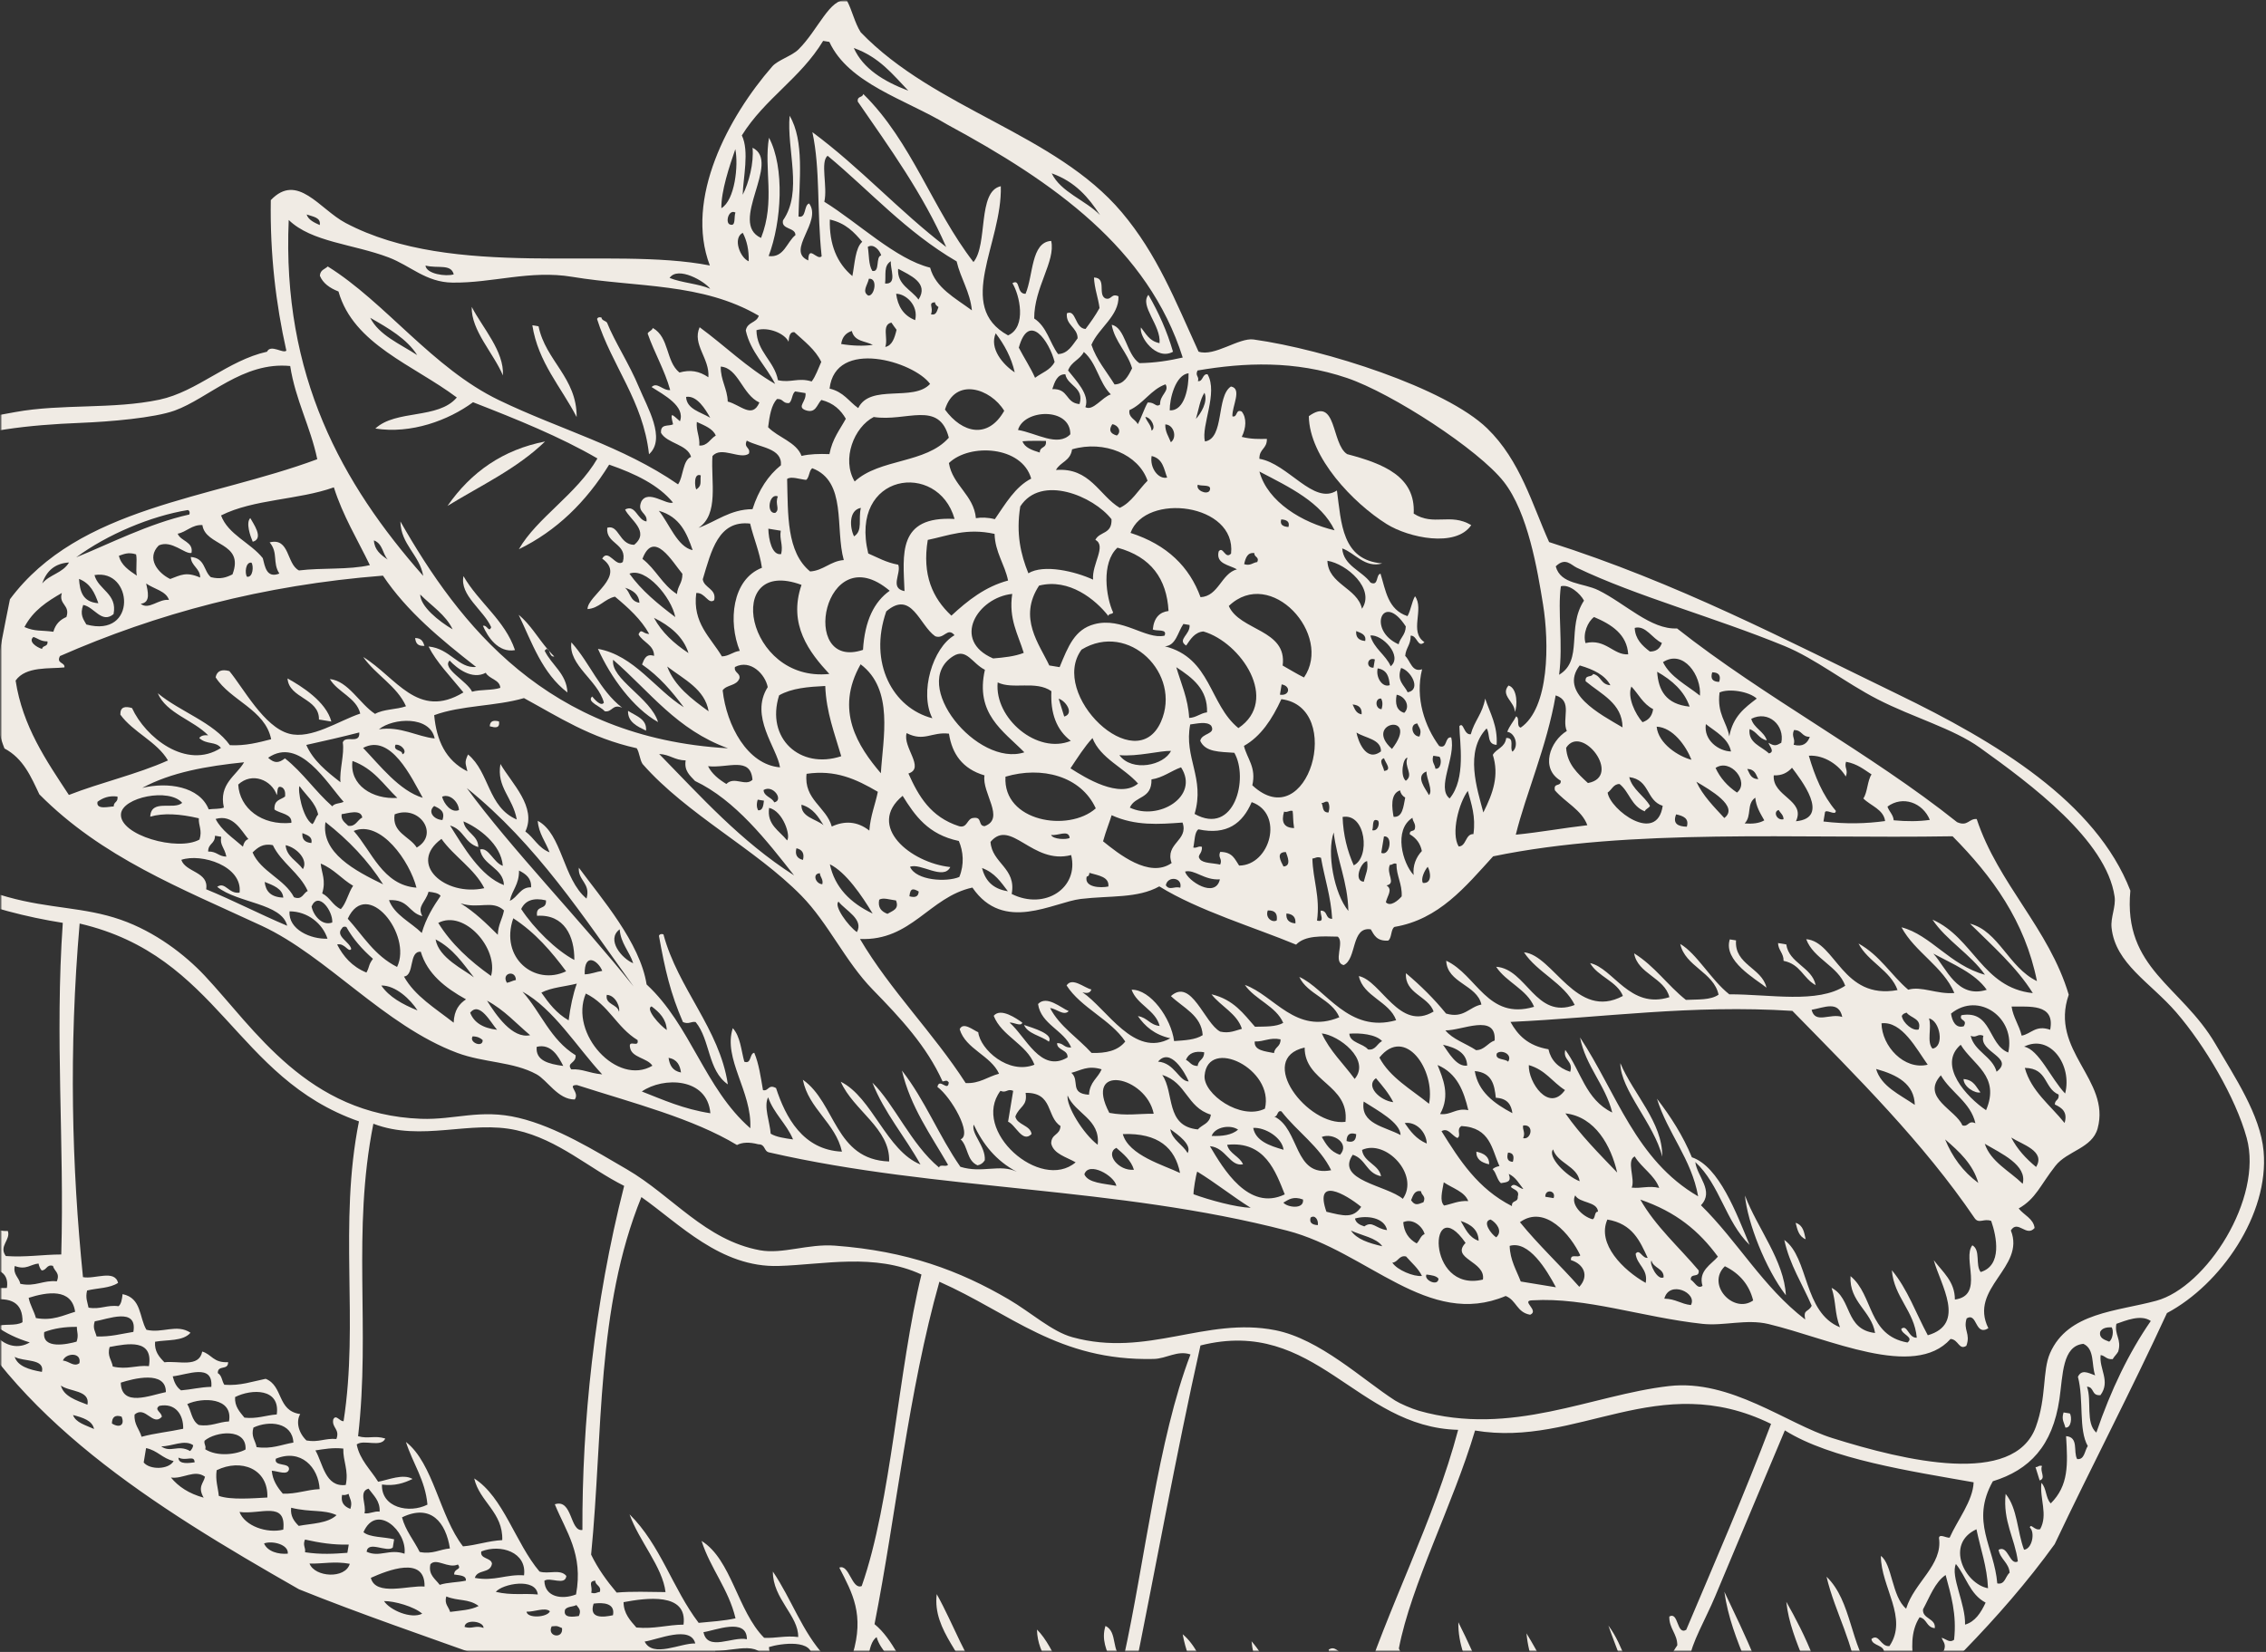 <svg width="576" height="420" viewBox="0 0 576 420" fill="none" xmlns="http://www.w3.org/2000/svg">
<rect x="0" y="0" width="576" height="420" fill="#333333" stroke="none"/>
<g clip-path="url(#clip0_1344_8455)">
<mask id="mask0_1344_8455" style="mask-type:luminance" maskUnits="userSpaceOnUse" x="0" y="0" width="576" height="420">
<path d="M576 0H0V420H576V0Z" fill="white"/>
</mask>
<g mask="url(#mask0_1344_8455)">
<mask id="mask1_1344_8455" style="mask-type:luminance" maskUnits="userSpaceOnUse" x="0" y="0" width="576" height="420">
<path d="M576 0H0V420H576V0Z" fill="white"/>
</mask>
<g mask="url(#mask1_1344_8455)">
<mask id="mask2_1344_8455" style="mask-type:luminance" maskUnits="userSpaceOnUse" x="0" y="0" width="576" height="420">
<path d="M576 0H0V420H576V0Z" fill="white"/>
</mask>
<g mask="url(#mask2_1344_8455)">
<path fill-rule="evenodd" clip-rule="evenodd" d="M291.919 74.959C294.5 79.421 296.651 84.196 298.168 89.427C293.952 91.809 289.502 85.604 290.013 83.252C291.29 84.798 292.069 86.705 294.744 87.246C295.184 82.731 289.588 77.769 291.919 74.959Z" fill="#F0EBE4"/>
<path fill-rule="evenodd" clip-rule="evenodd" d="M342.426 115.46C351.7 117.907 359.846 121.153 359.351 130.588C364.504 133.855 368.616 130.32 373.976 133.51C370.073 139.297 358.035 136.731 352.453 133.223C343.984 127.913 332.839 116.314 332.695 105.812C339.866 100.63 338.35 112.833 342.426 115.46Z" fill="#F0EBE4"/>
<path fill-rule="evenodd" clip-rule="evenodd" d="M152.903 80.74C152.919 81.495 153.943 81.524 154.307 82.045C156.225 86.867 159.955 92.51 162.4 98.415C164.538 103.561 169.376 111.536 164.974 115.489C163.489 101.936 155.521 93.022 151.762 81.088C151.944 80.696 152.296 80.552 152.903 80.74Z" fill="#F0EBE4"/>
<path fill-rule="evenodd" clip-rule="evenodd" d="M127.835 95.451C125.453 89.762 119.727 84.018 119.911 78.029C122.713 83.42 128.192 89.346 127.835 95.451Z" fill="#F0EBE4"/>
<path fill-rule="evenodd" clip-rule="evenodd" d="M146.583 106.04C142.642 98.397 136.782 92.129 135.318 82.701C135.852 82.796 136.372 82.876 136.896 82.962C138.664 91.698 146.646 96.003 146.583 106.04Z" fill="#F0EBE4"/>
<path fill-rule="evenodd" clip-rule="evenodd" d="M138.557 112.247C131.367 119.204 122.212 123.436 113.754 128.627C119.741 120.003 127.858 114.333 138.557 112.247Z" fill="#F0EBE4"/>
<path fill-rule="evenodd" clip-rule="evenodd" d="M64.245 137.741C63.636 136.316 62.431 132.907 63.62 131.719C64.265 132.97 67.243 136.907 64.245 137.741Z" fill="#F0EBE4"/>
<path fill-rule="evenodd" clip-rule="evenodd" d="M130.906 165.292C126.705 166.043 123.994 161.999 122.757 159.118C123.814 158.776 124.252 160.968 124.858 159.465C122.958 155.121 116.806 151.377 117.816 146.487C121.644 153.15 128.365 157.723 130.906 165.292Z" fill="#F0EBE4"/>
<path fill-rule="evenodd" clip-rule="evenodd" d="M153.701 180.832C152.887 179.705 148.962 178.402 150.53 177.089C151.035 177.707 152.742 179.753 153.506 178.653C152.005 172.959 144.412 169.15 145.245 163.329C149.967 168.557 152.376 175.457 158.154 179.946C155.654 178.835 155.652 181.201 153.701 180.832Z" fill="#F0EBE4"/>
<path fill-rule="evenodd" clip-rule="evenodd" d="M107.9 164.21C106.009 164.33 105.662 163.345 105.527 162.215C107.22 162.232 107.559 163.221 107.9 164.21Z" fill="#F0EBE4"/>
<path fill-rule="evenodd" clip-rule="evenodd" d="M164.212 185.775C161.93 184.647 159.552 183.577 159.643 180.728C161.677 182.05 164.491 182.806 164.212 185.775Z" fill="#F0EBE4"/>
<path fill-rule="evenodd" clip-rule="evenodd" d="M84.226 183.457C83.172 183.283 82.123 183.116 81.075 182.943C81.193 177.469 73.463 177.622 73.086 172.497C76.611 174.438 82.911 178.388 84.226 183.457Z" fill="#F0EBE4"/>
<path fill-rule="evenodd" clip-rule="evenodd" d="M126.851 183.427C127.09 185.263 125.831 185.021 124.488 184.652C124.556 183.261 125.496 183.061 126.851 183.427Z" fill="#F0EBE4"/>
<path fill-rule="evenodd" clip-rule="evenodd" d="M461.527 250.469C458.321 248.755 457.734 245.171 453.367 244.292C453.438 242.403 452.005 241.59 451.965 239.77C452.661 239.878 453.36 240 454.06 240.116C454.708 244.876 460.611 245.879 461.527 250.469Z" fill="#F0EBE4"/>
<path fill-rule="evenodd" clip-rule="evenodd" d="M449.021 251.11C446.248 248.881 437.97 244.304 439.7 238.84C440.229 238.934 440.756 239.008 441.287 239.09C440.812 245.288 447.904 246.056 449.021 251.11Z" fill="#F0EBE4"/>
<path fill-rule="evenodd" clip-rule="evenodd" d="M499.125 274.347C501.818 274.576 502.281 276.402 503.419 277.732C502.117 278.092 499.14 276.376 499.125 274.347Z" fill="#F0EBE4"/>
<path fill-rule="evenodd" clip-rule="evenodd" d="M422.529 294.077C420.46 285.674 411.879 277.119 411.881 270.305C415.147 278.122 422.658 285.375 422.529 294.077Z" fill="#F0EBE4"/>
<path fill-rule="evenodd" clip-rule="evenodd" d="M168.642 237.558C172.341 251.384 182.903 261.532 185.013 275.7C179.869 272.157 180.584 264.401 176.826 259.85C175.598 259.641 175.145 260.505 173.601 259.861C170.454 252.628 169.045 246.602 167.496 237.905C167.689 237.522 168.048 237.367 168.642 237.558Z" fill="#F0EBE4"/>
<path fill-rule="evenodd" clip-rule="evenodd" d="M266.624 264.844C264.639 263.344 261.229 262.857 260.307 260.594C262.784 261.434 267.818 262.894 266.624 264.844Z" fill="#F0EBE4"/>
<path fill-rule="evenodd" clip-rule="evenodd" d="M443.557 303.963C446.733 312.32 453.516 320.524 453.954 329.316C448.813 322.663 444.165 310.77 443.557 303.963Z" fill="#F0EBE4"/>
<path fill-rule="evenodd" clip-rule="evenodd" d="M378.53 296.027C376.543 295.599 375.198 294.712 375.279 292.807C377.267 293.234 378.612 294.122 378.53 296.027Z" fill="#F0EBE4"/>
<path fill-rule="evenodd" clip-rule="evenodd" d="M458.983 315.078C457.209 314.341 456.872 312.601 456.436 310.901C458.379 311.514 458.606 313.347 458.983 315.078Z" fill="#F0EBE4"/>
<path fill-rule="evenodd" clip-rule="evenodd" d="M524.997 362.95C524.739 361.747 523.932 360.943 524.546 359.113C525.07 359.2 525.595 359.28 526.125 359.368C526.726 360.192 526.524 363.186 524.997 362.95Z" fill="#F0EBE4"/>
<path fill-rule="evenodd" clip-rule="evenodd" d="M518.464 376.396C518.139 375.24 517.733 374.153 517.406 373.003C518.074 373.073 518.243 372.444 519.074 372.73C518.41 374.024 520.179 375.869 518.464 376.396Z" fill="#F0EBE4"/>
<path fill-rule="evenodd" clip-rule="evenodd" d="M-31.573 133.374C-34.845 110.98 -9.632 107.221 3.877 104.768C15.675 102.614 28.702 104.116 40.526 101.615C50.145 99.57 57.928 91.618 67.874 89.422C68.803 87.416 72.031 90.018 72.785 89.143C70.141 77.341 68.614 64.731 68.834 50.883C75.6 43.768 81.218 53.166 87.825 56.677C115.294 71.216 155.079 62.542 180.437 67.5C173.964 50.499 185.166 29.672 196.306 16.888C197.695 15.287 201.33 14.2 202.943 12.589C207.961 7.653 210.971 -0.681 215.262 0.098C216.62 2.654 217.235 5.753 218.778 8.195C237.622 27.804 268.214 33.91 285.139 53.966C294.158 64.656 298.699 76.341 304.663 89.404C308.708 90.762 314.889 85.799 318.648 86.312C336.801 88.854 367.415 98.631 378.028 108.91C386.464 117.09 389.502 128.355 393.774 137.823C426.444 148.24 453.42 162.46 482.33 176.476C507.441 188.644 532.759 203.84 541.521 226.445C539.644 246.299 554.512 250.616 563.161 265.452C567.965 273.729 574.558 283.42 575.39 292.71C576.827 308.794 564.46 326.6 550.825 333.844C541.614 353.838 531.66 372.815 522.284 392.598C508.445 411.796 490.634 428.776 474.649 442.865C472.505 443.328 471.139 444.858 468.443 444.534C447.142 462.977 414.742 468.494 380.835 468.915C365.172 469.122 349.031 472.119 333.061 470.796C295.138 467.651 261.205 458.412 224.605 454.685C209.354 447.734 190.557 446.024 173.917 441.577C145.219 427.806 106.478 416.372 75.993 404.07C38.769 382.844 3.041 360.552 -13.996 324.884C-14.495 323.554 -16.905 323.569 -17.934 322.631C-15.295 318.102 -19.684 315.881 -22.423 313.83C-21.812 312.732 -19.187 314.465 -19.453 312.162C-28.57 280.203 -35.563 244.288 -37.495 208.709C-44.42 200.699 -57.809 187.968 -54.124 175.358C-51.763 167.306 -34.699 159.228 -30.032 153.502C-22.954 144.815 -30.393 141.422 -31.573 133.374ZM77.942 54.527C78.38 55.899 79.811 56.561 81.275 57.218C81.63 55.257 79.499 55.086 77.942 54.527ZM108.156 67.515C108.364 69.666 113.332 70.365 115.337 69.762C114.649 66.999 111.292 68.329 108.156 67.515ZM114.996 71.852C108.267 71.769 104.335 67.555 98.797 65.452C89.829 62.043 79.191 61.569 73.391 55.927C71.662 95.483 86.852 122.933 107.579 146.421C106.672 141.076 101.894 138.491 101.776 132.576C116.754 158.846 139.002 187.624 185.046 190.254C171.976 185.492 165.375 176.045 155.853 167.747C155.147 172.634 165.443 177.456 167.27 183.587C161 180.073 155.221 172.196 151.996 164.97C161.244 166.653 166.476 175.227 173.813 179.814C170.821 175.804 167.578 171.968 163.202 168.948C163.745 167.55 164.249 166.105 166.258 166.758C166.294 163.959 163.357 163.293 162.306 161.277C163.081 159.6 163.33 161.18 165.022 161.177C162.94 157.434 159.71 154.522 156.325 151.7C153.668 152.274 152.294 154.661 149.347 154.858C149.325 151.401 159.33 146.494 153.071 142.03C154.635 139.328 156.539 144.342 158.318 142.884C159.617 138.113 153.904 138.36 154.359 134.177C157.346 133.283 157.362 138.487 161.198 138.52C165.345 135.131 160.035 132.073 158.898 129.544C161.583 128.112 161.975 132.249 164.333 132.582C164.685 130.337 161.827 130.378 163.014 127.53C164.722 124.358 169.392 128.476 171.062 127.768C167.411 123.305 161.503 120.445 154.844 118.133C148.922 127.706 141.381 135.016 131.894 139.635C136.484 131.638 146.557 125.706 151.863 116.561C142.374 111.041 131.372 106.606 120.239 102.266C113.98 106.889 104.476 110.388 95.41 108.956C100.688 104.063 111.368 106.667 116.121 101.062C105.086 92.789 89.84 87.562 86.04 74.11C83.804 73.239 82.085 72.004 81.309 70.11C81.422 68.553 82.595 68.466 83.312 67.746C97.94 76.852 109.963 93.6 126.803 101.723C142.305 109.213 158.212 113.392 172.356 123.147C173.736 121.19 173.5 117.008 175.666 116.159C174.757 112.965 169.626 112.794 168.033 110.076C167.827 107.654 169.952 108.461 171.09 107.886C170.258 104.559 170.777 105.3 172.835 107.101C174.254 103.311 168.823 100.439 165.63 98.406C167.039 96.993 168.505 99.385 170.361 99.17C168.929 94.034 166.348 89.731 164.627 84.798C164.941 84.147 165.693 84.129 165.944 83.394C170.178 85.762 169.19 91.856 172.71 94.717C175.465 93.951 177.701 94.318 180.066 95.92C180.457 91.129 175.877 87.588 177.843 83.202C184.321 87.945 189.779 93.43 197.046 97.621C194.691 92.986 190.78 89.478 189.573 84.036C189.969 81.796 192.255 82.193 192.883 80.279C178.434 71.827 162.009 73.128 145.431 70.38C134.724 68.602 125.169 71.995 114.996 71.852ZM6.213 159.429C8.988 160.617 10.352 160.178 13.564 160.624C14.124 158.625 15.342 157.526 16.879 156.874C17.936 153.8 14.819 153.729 15.724 150.764C12.01 152.898 8.419 155.207 6.213 159.429ZM17.546 143.006C14.145 143.221 11.864 144.976 10.737 148.343C12.617 146.038 15.945 145.73 17.546 143.006ZM42.698 193.339C39.913 188.564 33.797 186.154 30.59 181.689C30.542 179.69 31.808 179.505 33.559 180.021C36.936 187.429 47.327 195.826 56.165 190.163C54.802 188.394 52.599 189.424 50.643 187.647C51.101 187.005 51.927 186.86 52.912 186.949C49.101 183.053 42.254 181.34 40.107 176.256C45.78 180.972 54.29 183.648 58.434 189.464C62.428 189.655 65.681 188.786 68.927 187.948C67.423 180.41 58.567 178.125 54.809 172.205C55.15 170.538 56.383 170.092 58.302 170.623C61.885 174.944 67.098 184.819 73.482 186.536C79.151 188.065 86.18 183.209 91.576 181.429C90.599 177.361 85.819 176.005 83.848 172.648C88.536 173.142 91.4 178.933 95.338 181.508C97.517 180.258 100.741 180.437 103.203 179.569C100.925 174.423 95.465 171.568 92.325 167.037C100.683 172.176 106.185 183.092 117.805 176.044C114.455 171.936 110.931 168.349 108.935 164.379C114.383 164.846 116.498 169.985 121.028 169.577C112.087 162.584 103.394 155.429 97.343 146.358C66.772 148.745 39.754 156.031 15.241 166.802C14.226 168.77 16.56 168.327 16.381 169.685C12.68 170.1 6.551 169.327 3.968 173.036C5.751 184.678 11.73 193.335 17.509 202.114C25.721 198.908 34.757 196.894 42.698 193.339ZM24.788 203.848C24.328 206.061 27.984 204.991 28.901 205.051C28.892 203.762 30.051 204.081 29.866 202.523C27.656 202.232 26.114 202.881 24.788 203.848ZM85.696 240.135C87.263 243.169 89.457 245.753 93.146 247.272C94.014 245.68 93.579 245.432 94.799 243.772C92.1 241.396 89.752 238.769 88.039 235.681C87.444 235.495 87.092 235.645 86.908 236.043C85.147 238.004 88.853 239.401 89.288 241.265C88.565 242.33 87.687 239.673 85.696 240.135ZM118.454 254.08C113.119 251.129 108.624 247.576 106.964 241.989C103.839 241.74 105.429 248.017 102.687 248.281C105.433 253.249 110.709 256.394 115.319 260.018C115.446 256.761 116.789 255.193 118.454 254.08ZM126.343 261.82C124.747 259.996 121.904 254.482 119.516 257.48C120.438 259.901 122.659 261.394 126.343 261.82ZM122.695 264.45C122.153 263.905 121.389 263.528 120.151 263.487C119.101 265.017 122.753 266.508 122.695 264.45ZM146.322 268.303C146.481 270.417 143.922 270.132 145.2 271.886C148.146 271.721 149.458 272.802 153.069 273.16C146.624 266.217 140.745 256.48 132.808 252.123C137.517 257.374 139.86 264.315 146.322 268.303ZM136.425 266.157C136.089 269.629 139.376 270.504 143.173 271.014C141.994 268.689 140.133 265.238 136.425 266.157ZM189.196 269.941C191.078 270.621 190.475 267.847 191.728 267.665C192.924 270.504 193.372 273.873 193.945 277.17C195.424 277.502 195.256 275.556 197.264 276.639C199.677 284.001 204.06 292.367 214.017 292.805C212.4 285.5 205.55 281.943 204.081 274.527C212.48 280.42 212.17 294.834 226.013 295.305C226.326 286.924 216.919 282.332 213.713 275.028C221.737 278.995 225.313 292.565 233.979 296.072C230.075 289.013 224.788 282.944 221.756 275.258C227.306 280.677 231.617 290.988 238.698 296.833C238.944 295.882 240.534 296.808 240.973 296.136C236.577 288.512 231.428 281.415 229.265 272.188C235.139 279.69 238.68 288.853 244.122 296.656C249.709 298.398 254.14 295.829 258.477 297.924C253.151 295.12 249.827 290.88 247.504 285.924C246.797 288.274 250.574 291.411 250.327 294.987C249.907 295.682 249.296 296.124 248.491 296.286C245.684 295.077 246.123 291.515 244.195 289.676C247.242 288.424 241.777 278.912 238.281 276.347C238.792 273.894 240.966 277.748 241.17 275.203C240.586 274.465 240.38 274.876 239.596 274.955C235.562 266.003 228.953 258.895 221.857 251.626C214.866 244.478 210.598 234.751 203.684 227.703C192.049 215.849 174.553 207.034 163.337 194.245C162.594 193.084 162.58 191.396 161.85 190.238C150.032 187.604 141.991 182.276 133.192 177.493C126.061 179.593 117.191 179.299 110.368 181.832C110.952 188.185 113.243 193.329 118.809 196.108C118.432 194.138 117.936 194.014 118.972 191.824C124.467 196.359 123.958 205.192 131.356 208.361C130.388 202.793 126.161 200.162 127.207 194.245C130.112 199.232 136.471 205.164 133.547 211.405C135.79 213.041 136.786 215.555 139.695 216.706C138.71 214.018 136.919 211.921 136.69 208.693C142.902 211.953 143.082 223.517 149.087 228.463C150.23 224.551 146.856 223.889 147.139 220.612C152.861 228.406 162.684 239.609 164.364 250.299C175.613 260.723 179.09 276.698 190.72 286.853C191.185 277.518 183.72 269.197 186.271 261.404C188.211 263.568 188.384 266.978 189.196 269.941ZM195.259 278.989C194.052 281.253 195.725 285.41 195.899 288.234C197.277 289.091 199.433 289.395 201.589 289.698C199.969 285.774 196.666 283.065 195.259 278.989ZM338.373 297.526C335.503 291.57 329.718 287.718 325.727 282.562C324.547 282.2 324.901 283.975 323.906 283.871C330.46 287.023 328.803 299.414 338.373 297.526ZM326.228 305.763C327.127 306.96 331.553 307.619 331.217 304.971C328.697 304.045 327.541 305.014 326.228 305.763ZM385.804 304.202C386.324 302.609 384.738 302.517 384.048 301.773C384.835 300.388 386.263 302.28 387.212 302.284C386.101 300.916 385.33 299.326 383.516 298.46C384.26 300.542 383.145 300.543 381.515 300.818C380.471 299.864 380.401 298.225 379.405 297.251C379.861 296.829 380.484 296.605 381.15 296.466C379.179 292.181 378.874 286.701 371.494 286.294C370.043 287.173 371.579 288.692 370.455 289.341C369.099 288.76 368.044 286.579 366.424 287.608C370.995 294.952 375.651 302.253 384.325 306.653C384.202 304.971 385.934 305.886 385.804 304.202ZM431.794 323.004C432.028 325.047 429.692 323.509 429.781 325.36C430.818 325.978 431.478 327.851 432.763 326.925C431.62 323.095 435.038 321.458 436.676 319.506C431.897 312.983 426.081 308.12 416.956 304.996C420.804 311.789 426.778 317.05 431.794 323.004ZM422.875 324.768C423.03 322.508 420.19 322.389 419.805 320.5C419.121 321.164 421.314 325.659 422.875 324.768ZM423.063 330.182C425.98 330.244 427.213 331.521 429.809 331.815C431.559 328.703 424.312 325.406 423.063 330.182ZM421.758 302.021C420.542 298.735 417.279 296.92 415.529 294.012C413.331 295.106 415.724 299.769 414.765 301.952C417.274 302.212 419.013 301.401 421.758 302.021ZM418.829 319.814C416.845 315.532 415.011 311.153 408.583 310.069C405.841 316.271 412.658 322.987 418.322 326.174C418.996 322.617 416.078 321.628 415.766 318.772C416.755 317.365 417.425 319.992 418.829 319.814ZM431.654 304.168C429.954 294.621 423.918 288.16 421.182 279.339C424.686 283.913 427.809 288.755 430.058 294.236C436.98 296.56 441.417 308.542 444.73 316.515C438.607 310.582 437.226 301.256 430.934 295.447C431.357 299.106 435.831 302.799 432.367 306.432C441.779 315.695 448.084 327.198 458.864 335.48C458.352 332.771 459.564 333.791 460.522 331.986C458.155 326.446 454.906 321.542 453.559 315.26C459.819 319.717 458.359 333.694 467.705 337.458C466.281 333.694 466.809 331.352 465.584 327.44C470.832 330.149 468.877 338.014 476.633 338.914C475.7 333.279 470.017 331.041 470.388 324.453C476.287 329.311 474.72 339.527 484.868 341.336C486.631 339.943 483.386 339.324 483.287 337.856C484.88 336.594 485.08 340.238 487.231 340.111C486.63 333.299 481.427 329.792 480.896 322.953C484.907 327.766 487.026 333.948 490.033 339.489C499.927 336.612 493.224 326.61 491.556 320.397C493.801 323.403 496.916 325.789 496.92 330.409C504.492 329.379 498.73 319.891 501.357 316.615C503.521 317.835 502.06 321.646 503.474 323.414C508.98 321.755 507.547 314.449 506.148 310.42C504.291 309.714 503.017 311.229 501.955 309.74C488.857 290.466 472.083 273.859 455.612 257.015C429.871 255.38 407.727 258.725 383.955 259.822C385.778 263.138 388.374 265.893 393.602 266.774C394.23 269.555 396.056 271.477 399.134 272.51C400.018 269.71 397.199 269.584 397.881 266.938C401.857 272.242 403.009 279.582 409.824 282.859C408.057 275.814 403.051 271.086 401.638 263.779C410.892 277.781 415.74 294.933 431.654 304.168ZM445.641 330.638C444.659 326.72 442.277 323.807 438.45 321.94C433.624 326.606 440.673 334.153 445.641 330.638ZM475.736 196.894C473.805 195.647 472.145 194.219 469.248 193.676C468.73 195.289 469.896 195.679 469.18 197.433C467.53 194.587 463.772 191.897 459.795 192.14C461.307 197.363 463.321 202.233 466.653 206.153C466.656 207.649 463.853 205.281 463.857 206.777C463.742 207.469 463.625 208.173 463.51 208.865C469.257 209.56 474.397 209.411 479.177 208.753C478.797 205.78 475.515 204.893 473.648 203.005C474.71 201.478 474.68 198.423 475.736 196.894ZM455.517 195.201C454.394 196.429 452.967 197.239 450.878 197.128C450.432 202.493 459.069 203.42 456.516 208.802C465.495 207.948 457.658 198.062 455.517 195.201ZM460.047 187.347C457.892 187.334 458.164 185.613 456.016 185.615C455.284 187.359 456.465 187.74 455.933 189.355C458.218 189.967 459.405 189.031 460.047 187.347ZM403.054 173.203C402.86 171.441 404.584 172.336 404.958 171.358C407.103 171.836 406.813 174.032 409.35 174.224C407.997 171.644 405.076 170.2 401.545 169.185C396.221 176.144 406.675 181.552 412.438 184.939C412.395 178.814 407.011 176.515 403.054 173.203ZM413.877 166.357C413.566 161.355 409.791 158.819 405.196 156.876C403.607 158.039 402.304 161.055 403.023 163.504C408.15 162.291 410.147 166.652 413.877 166.357ZM402.64 152.705C401.705 150.918 398.937 148.463 396.762 149.057C395.886 155.267 397.353 163.698 396.311 171.559C402.542 167.844 398.13 159.573 402.64 152.705ZM395.439 176.797C393.21 189.777 387.855 201.827 385.303 212.219C391.501 211.608 397.36 210.512 403.492 209.815C402.063 205.911 397.865 204 395.242 200.936C394.813 198.84 396.852 200.163 396.729 198.5C391.469 195.396 393.964 188.48 398.272 185.848C396.904 182.773 399.931 178.241 395.439 176.797ZM398.098 190.123C398.351 194.26 401.013 196.658 403.643 199.087C412.504 197.46 402.067 183.878 398.098 190.123ZM419.39 165.653C420.945 165.662 421.966 164.939 422.439 163.461C420.044 162.438 418.33 158.877 415.532 159.645C415.655 162.469 417.407 164.147 419.39 165.653ZM414.687 174.55C413.582 177.21 415.661 181.546 417.514 183.62C418.873 183.153 419.929 182.262 420.215 180.298C417.587 178.949 416.52 176.468 414.687 174.55ZM418.094 206.283C414.62 204.923 414.216 201.369 411.688 199.337C410.122 199.293 409.689 200.837 408.647 201.517C409.298 205.919 421.179 214.758 422.647 204.878C418.347 203.504 419.446 198.244 414.14 197.584C414.911 200.714 417.899 202.281 419.416 204.887C419.107 205.546 418.348 205.568 418.094 206.283ZM429.491 179.66C428.138 175.704 425.067 172.975 421.238 170.792C421.545 175.497 423.462 179.056 429.491 179.66ZM432.108 176.868C432.547 171.829 427.93 164.972 422.721 168.349C424.545 172.113 428.754 174.185 432.108 176.868ZM421.107 184.75C421.53 189.097 426.721 192.361 429.96 193.173C428.522 189.545 425.2 184.951 421.107 184.75ZM431.202 198.756C432.868 202.331 435.661 205.108 438.307 207.976C442.149 205.064 434.652 200.799 431.202 198.756ZM441.53 201.51C444.84 198.838 439.866 192.679 436.08 195.251C437.262 197.803 439.091 199.871 441.53 201.51ZM426.06 207.051C425.125 209.403 426.496 210.132 428.78 210.189C429.406 208.047 427.869 207.455 426.06 207.051ZM436.996 173.371C437.506 171.769 436.916 170.954 435.236 170.934C434.722 172.528 435.314 173.338 436.996 173.371ZM433.615 184.103C433 188.267 436.952 190.99 440.006 191.059C439.326 187.705 436.176 186.105 433.615 184.103ZM439.569 187.22C440.514 182.099 443.567 179.896 446.55 177.613C444.644 175.817 439.465 174.966 437.094 176.063C436.406 181.591 438.961 183.567 439.569 187.22ZM445.155 182.759C445.768 185.1 448.424 185.964 449.106 188.246C446.978 187.773 446.633 186.012 444.727 185.377C444.306 188.912 447.714 189.702 449.645 191.554C451.34 191.168 449.6 189.493 449.55 188.856C451.042 189.766 451.529 189.585 452.794 188.844C453.717 184.425 449.527 180.528 445.155 182.759ZM444.138 195.497C444.741 196.606 444.933 198.001 446.946 198.107C446.347 196.987 446.162 195.586 444.138 195.497ZM446.177 202.808C443.86 204.423 445.386 207.365 443.478 209.361C445.426 209.501 447.178 209.349 448.467 208.57C447.471 206.8 446.384 205.123 446.177 202.808ZM453.358 208.292C453.372 207.198 452.544 206.717 452.135 205.938C450.632 206.314 451.632 208.703 453.358 208.292ZM481.363 208.559C484.67 208.871 487.748 208.863 490.55 208.455C488.744 204.064 483.667 202.203 479.782 205.08C480.18 206.329 481.254 207.107 481.363 208.559ZM379.542 217.723C372.465 225.477 365.774 233.764 354.473 235.663C353.491 236.224 353.815 238.604 352.828 239.159C349.866 239.283 349.285 237.687 348.448 236.289C343.394 235.5 344.932 243.847 341.554 245.374C338.676 244.672 341.873 239.613 340.052 238.14C335.961 238.04 331.754 237.786 329.455 240.174C319.153 235.88 304.491 231.473 294.688 225.361C289.135 228.46 282.259 227.661 274.746 228.553C267.752 229.386 255.126 237.286 247.177 225.664C236.223 228.049 231.674 239.292 218.6 238.732C226.325 251.822 237.267 262.628 245.468 275.365C249.005 275.56 251.09 273.727 253.95 272.992C251.845 268.341 245.463 266.75 243.945 261.683C244.824 259.702 247.412 261.932 248.662 262.449C249.169 266.797 256.341 273.32 262.951 270.699C260.995 265.477 254.601 263.436 252.594 258.265C254.375 256.113 258.396 258.973 259.856 259.989C259.611 261.123 257.591 259.849 256.619 259.996C260.709 263.497 264.513 272.931 271.351 268.856C271.567 266.838 268.623 267.098 268.71 265.2C270.412 265.207 270.401 266.447 272.286 266.32C270.478 261.935 264.591 260.443 263.866 255.267C266.055 252.941 269.727 256.28 271.659 257.073C270.376 258.415 268.417 256.36 266.935 256.311C269.308 260.925 273.996 263.881 277.464 267.701C281.113 267.829 284.18 267.156 286.035 264.8C282.281 259.177 274.764 256.245 271.117 250.546C272.559 248.352 275.596 251.174 277.42 251.569C277.14 252.474 276.32 252.62 275.142 252.277C281.414 256.529 288.269 269.072 297.494 263.986C293.42 263.064 291.04 260.915 289.243 258.343C291.729 258.725 292.178 260.554 294.772 260.854C293.765 256.804 288.989 255.456 287.649 251.63C292.427 251.54 297.687 258.858 298.446 264.692C301.095 264.494 303.812 264.413 305.713 263.186C305.412 258.168 300.774 256.247 297.639 253.256C302.855 248.544 306.126 260.135 310.171 262.288C312.553 262.809 313.986 262.007 315.684 261.577C314.455 257.689 310.324 255.869 307.95 252.795C313.605 254.143 316.098 257.751 319.008 261.048C321.582 260.983 324.31 261.119 326.188 260.07C324.386 255.818 318.986 254.146 316.438 250.418C323.845 253.021 329.445 263.215 340.447 258.639C338.627 254.093 332.286 252.778 330.272 248.382C337.009 251.381 342.749 262.839 354.888 259.391C353.182 254.607 346.5 253.369 345.408 248.162C351.087 249.359 355.763 262.407 364.414 257.178C363.05 253.239 357.015 252.633 357.385 247.433C361.143 250.597 364.568 253.991 367.571 257.694C372.087 259.037 373.451 256.004 376.564 255.405C375.46 250.354 367.844 249.954 367.62 244.266C375.395 247.871 378.142 259.483 389.953 255.977C388.171 251.56 382.821 249.703 380.309 245.801C388.081 246.32 390.318 259.294 400.283 255.513C397.559 249.926 390.749 247.263 387.387 242.123C394.831 242.824 400.685 259.578 412.532 253.221C411.066 249.497 406.11 248.271 404.194 244.869C410.08 246.127 414.284 256.722 424.342 253.531C423.126 248.554 416.265 247.614 415.386 242.389C420.683 245.684 423.855 250.507 428.541 254.219C431.527 254.069 434.807 254.33 436.849 252.89C435.61 247.157 428.35 245.743 427.107 240.003C431.287 242.409 434.952 249.172 439.567 252.803C449.901 252.776 462.025 255.243 469.043 250.624C467.236 245.602 460.963 243.791 459.126 238.787C466.621 239.38 468.29 254.282 482.344 251.724C480.536 246.701 474.783 244.516 472.425 239.892C477.882 242.916 480.643 247.869 485.055 251.635C488.391 250.629 492.376 252.849 496.785 252.469C493.944 245.731 486.75 242.106 483.346 235.764C490.776 237.685 495.666 245.415 504.562 247.829C500.904 242.6 494.776 239.127 491.225 233.817C501.647 238.404 503.917 251.159 516.73 252.496C512.542 245.804 506.442 240.463 500.763 234.844C508.055 236.707 510.582 245.982 517.777 249.444C514.733 234.228 506.408 222.8 496.329 212.622C456.654 213.283 414.486 210.494 379.542 217.723ZM374.536 212.068C375.163 207.616 374.023 204.437 373.108 201.084C370.843 204.124 368.774 211.855 370.782 215.215C372.766 215.181 372.46 211.985 374.536 212.068ZM362.918 220.384C362.109 221.277 361.067 223.516 361.703 224.487C364.148 224.695 363.62 221.579 362.918 220.384ZM364.866 195.437C366.312 195.666 366.525 193.18 365.914 192.398C365.386 192.304 364.855 192.222 364.336 192.143C363.808 193.741 364.745 194.297 364.866 195.437ZM362.588 196.145C359.558 197.351 362.522 200.736 363.227 202.159C364.332 201.033 362.597 198.015 362.588 196.145ZM358.348 212.112C358.257 210.905 359.475 211.528 359.651 210.712C359.961 209.416 359.104 208.948 359.032 207.921C354.175 210.996 356.512 219.451 359.339 222.481C359.07 220.108 359.942 217.943 361.426 216.376C361.051 214.496 360.024 213.072 358.348 212.112ZM352.441 225.116C354.102 226.167 352.665 227.674 352.274 229.392C353.412 230.647 355.399 228.954 356.297 227.899C356.452 224.705 354.948 222.708 354.965 219.614C354.14 219.329 353.976 219.966 353.299 219.881C352.281 222.131 354.996 224.599 352.441 225.116ZM357.775 192.675C356.703 192.471 355.771 197.222 357.348 198.517C359.488 196.955 356.79 194.946 357.775 192.675ZM360.817 187.263C361.538 185.516 360.608 184.955 360.28 183.943C358.223 184.048 358.916 187.267 360.817 187.263ZM355.874 200.95C353.302 201.829 353.857 205.519 354.236 207.673C356.536 207.878 356.721 205.139 357.196 202.784C356.476 202.374 356.04 201.766 355.874 200.95ZM351.792 212.651C351.565 214.049 351.338 215.452 351.103 216.835C353.294 217.835 354.188 212.406 351.792 212.651ZM339.245 134.827C335.856 127.706 327.842 123.905 320.134 119.886C322.214 127.636 331.099 132.931 339.245 134.827ZM316.255 143.435C317.864 143.956 318.428 143.03 319.586 142.901C320.196 141.538 318.714 141.672 318.873 140.637C317.134 140.363 316.621 141.793 316.255 143.435ZM325.677 132.061C325.285 133.413 326.12 133.895 327.518 133.981C327.903 132.633 327.069 132.146 325.677 132.061ZM312.35 154.074C315.112 160.402 327.265 160.024 326.038 169.211C327.841 170.225 329.565 171.303 331.467 172.247C338.91 161.419 322.965 143.892 312.35 154.074ZM302.377 158.901C301.865 158.817 301.329 158.728 300.805 158.641C299.372 160.718 298.921 164.169 296.099 164.32C307.863 167.288 307.33 179.056 314.791 185.117C325.349 178.026 315.465 163.325 305.89 160.548C303.705 160.736 302.639 162.471 301.514 164.129C299.116 162.607 302.628 161.345 302.377 158.901ZM297.035 155.342C296.574 147.201 292.619 141.574 284.052 139.244C279.855 143.107 281.157 151.89 282.95 155.723C282.725 156.269 281.857 155.899 281.728 156.6C278.468 152.438 271.793 146.954 264.126 148.889C258.739 157.094 264.186 163.763 266.72 169.191C267.59 169.341 268.468 169.48 269.347 169.619C271.544 164.266 273.188 160.037 278.154 158.705C285.26 156.788 291.229 162.678 296.016 161.619C296.822 159.81 294.063 160.543 293.034 160.053C293.323 157.042 294.771 155.619 297.035 155.342ZM294.889 102.853C294.77 100.383 297.337 99.496 296.269 97.71C292.572 99.009 290.606 102.707 287.098 104.272C286.776 106.196 288.616 106.582 289.22 107.842C290.148 106.157 290.789 104.031 291.733 102.337C293.622 102.218 293.793 103.678 294.889 102.853ZM291.13 105.999C291.537 107.263 292.603 108.021 292.722 109.481C293.945 108.869 292.697 106.144 291.13 105.999ZM272.513 114.244C272.074 117.27 269.541 117.407 268.415 119.494C277.079 118.798 279.355 125.939 284.635 129.122C287.651 127.731 289.361 124.553 291.697 122.224C289.441 115.58 280.705 111.835 272.513 114.244ZM282.733 107.855C281.827 109.262 282.072 110.197 283.881 110.734C285.143 109.828 284.321 108.074 282.733 107.855ZM192.285 83.948C192.352 89.447 196.843 91.768 197.751 96.659C201.078 97.417 202.784 95.923 206.323 96.984C207.355 95.632 207.984 93.718 208.76 92.009C207.276 88.913 204.45 86.778 201.911 84.446C200.748 84.334 200.576 85.581 200.441 86.887C199.525 84.808 195.311 83.025 192.285 83.948ZM171.655 156.896C170.637 151.802 164.169 144.184 159.997 145.851C163.044 150.139 167.262 153.576 171.655 156.896ZM158.862 149.43C160.293 150.571 160.06 152.87 162.545 153.258C162.427 151.185 160.955 150.085 158.862 149.43ZM211.432 210.145C214.674 208.637 217.92 208.776 220.976 211.173C221.277 207.314 222.462 204.661 223.141 201.314C217.567 198.041 212.323 195.661 205.024 196.743C204.266 203.277 210.035 205.157 211.432 210.145ZM209.028 224.813C209.32 223.513 208.476 223.048 208.41 222.022C206.4 222.088 207.305 224.738 209.028 224.813ZM221.822 232.272C219.102 227.753 215.031 221.739 210.944 219.74C212.192 225.614 216.137 229.567 221.822 232.272ZM217.814 236.987C219.639 233.723 214.884 231.471 213.15 229.242C211.845 230.277 215.585 235.424 217.814 236.987ZM241.559 220.45C239.835 223.928 233.939 219.298 231.323 220.387C232.854 223.918 240.681 224.337 243.852 222.963C245.16 219.771 244.863 216.458 243.727 213.816C235.905 212.186 232.565 207.349 229.444 202.337C220.119 210.042 231.458 219.372 241.559 220.45ZM223.482 228.773C223.092 230.744 224.034 231.762 225.585 232.345C226.941 231.518 228.627 231.168 227.76 228.943C226.239 228.759 224.37 228.101 223.482 228.773ZM231.166 227.877C232.526 228.257 233.466 228.057 233.529 226.658C232.138 225.88 231.39 225.697 231.166 227.877ZM326.258 220.303C328.337 220.184 327.247 217.673 326.856 216.633C324.176 216.61 325.62 219.073 326.258 220.303ZM322.264 231.476C321.525 233.452 323.513 234.675 324.541 234.004C324.732 232.485 324.301 231.404 322.264 231.476ZM328.952 210.537C328.621 208.478 328.759 207.45 328.576 206.176C327.653 205.957 327.364 206.633 326.398 206.36C325.662 208.88 326.239 210.468 328.952 210.537ZM325.711 177.759C323.365 182.856 320.498 187.229 316.204 189.643C316.99 192.921 319.386 195.061 318.33 199.662C332.479 212.813 341.883 179.823 325.711 177.759ZM325.784 174.009C325.644 174.884 325.5 175.752 325.348 176.625C327.808 177.013 328.231 174.419 325.784 174.009ZM318.168 203.94C315.865 209.312 311.916 212.407 304.624 210.859C303.603 211.582 303.703 213.865 303.329 215.486C304.257 215.706 304.541 215.023 305.519 215.305C305.644 217.19 304.168 217.351 305.002 218.445C305.842 219.54 308.403 219.397 310.162 219.827C310.809 218.283 309.513 218.14 310.161 216.596C313.369 216.607 313.903 218.532 314.978 220.074C322.863 220.014 326.504 206.871 318.168 203.94ZM301.236 221.595C301.855 223.932 308.928 228.589 310.088 223.577C306.084 223.851 303.66 220.959 301.236 221.595ZM313.758 191.397C310.012 191.12 306.413 191.269 305.093 188.362C305.423 186.346 309.139 186.748 307.88 184.518C306.761 183.294 304.098 184.025 302.544 184.192C300.885 192.67 306.361 197.812 303.655 206.938C313.784 212.616 317.47 197.881 313.758 191.397ZM287.196 205.335C294.454 208.799 305.021 202.498 300.212 195.091C297.628 196.018 295.617 197.73 292.696 198.166C292.82 203.262 288.536 202.245 287.196 205.335ZM297.652 190.912C294.824 190.847 289.17 192.414 284.534 191.995C287.762 196.37 295.905 194.593 297.652 190.912ZM302.276 182.532C304.078 182.468 305.111 181.318 306.82 181.112C307.019 175.272 303.164 172.351 299.001 169.634C300.229 173.825 302.009 177.636 302.276 182.532ZM296.348 225.092C297.321 226.503 298.417 225.255 300.027 225.694C300.635 223.024 296.763 222.635 296.348 225.092ZM297.821 219.429C296.017 214.394 302.221 213.759 300.591 209.132C294.54 209.576 288.61 210.018 282.568 207.265C282.148 208.756 281.141 211.173 280.388 213.897C284.195 216.964 292.123 223.427 297.821 219.429ZM276.913 221.919C276.904 222.541 276.638 222.831 276.221 222.884C275.548 225.671 279.83 225.797 281.738 225.392C281.997 222.904 279.201 222.6 276.913 221.919ZM289.285 199.218C285.688 195.165 279.717 192.833 277.7 187.654C275.616 189.91 273.901 192.664 272.107 195.343C275.896 197.775 284.599 203.166 289.285 199.218ZM255.586 197.473C254.894 208.9 271.582 211.693 278.539 205.526C274.764 197.267 264.742 194.743 255.586 197.473ZM267.254 175.729C263.284 172.944 257.5 175.395 253.601 173.505C252.729 182.668 263.692 191.901 272.188 188.358C268.549 185.595 266.98 181.324 267.254 175.729ZM269.107 177.645C269.559 179.172 270.051 180.658 270.517 182.182C273.171 181.436 270.831 178.111 269.107 177.645ZM278.434 137.261C279.49 135.07 282.707 135.89 282.538 132.013C277.945 126.115 264.63 120.551 259.343 128.761C258.226 135.715 259.469 140.981 261.404 145.757C265.283 143.384 273.282 145.257 277.854 147.371C277.5 143.425 281.351 138.786 278.434 137.261ZM210.872 98.802C214.453 99.633 215.763 102.076 218.152 103.76C221.208 97.494 232.198 102.241 236.421 97.609C232.261 91.883 212.339 85.956 210.872 98.802ZM238.559 78.064C238.132 77.76 237.69 77.46 237.677 76.851C235.724 76.993 237.403 78.13 236.637 79.904C238.007 80.292 238.17 79.031 238.559 78.064ZM233.477 76.17C236.233 71.927 231.246 69.955 228.296 68.334C227.977 72.397 231.65 73.616 233.477 76.17ZM225.028 88.21C226.782 87.863 227.4 85.94 227.901 83.844C227.441 83.249 227.011 82.642 226.583 82.017C224.03 82.61 225.833 86.035 225.028 88.21ZM227.79 74.694C228.21 77.784 229.567 80.188 232.626 81.4C233.538 77.56 230.151 74.667 227.79 74.694ZM223.995 64.947C223.646 63.653 222.073 61.84 220.585 62.768C220.943 64.822 220.741 67.279 221.735 68.871C223.778 69.356 222.49 65.208 223.995 64.947ZM220.864 70.873C220.478 72.593 219.041 74.1 220.697 75.149C222.3 75.359 223.222 70.625 220.864 70.873ZM216.527 84.148C215.157 84.606 214.112 85.506 213.816 87.461C216.806 87.956 219.468 88.001 221.871 87.695C219.968 86.65 217.213 86.917 216.527 84.148ZM224.982 72.084C228.201 72.362 226.198 68.183 226.457 66.414C224.561 67.561 225.246 69.787 224.982 72.084ZM204.753 99.949C203.881 99.811 202.996 99.671 202.127 99.521C201.292 100.074 201.406 101.95 200.562 102.488C198.887 102.608 199.16 101.335 197.498 101.452C196.093 102.935 195.613 105.686 195.249 108.616C197.786 111.243 202.432 112.39 203.749 115.914C205.861 115.419 208.3 115.366 210.836 115.457C211.579 111.551 213.475 109.263 215.005 106.465C213.733 104.289 211.953 102.491 208.784 101.682C207.617 102.856 207.391 105.314 204.592 104.227C202.578 103.326 205.017 102.106 204.753 99.949ZM196.806 203.999C199.31 203.482 196.528 199.383 194.091 200.868C194.169 202.502 196.231 202.72 196.806 203.999ZM192.607 203.311C192.244 204.487 192.359 205.334 192.702 206.016C193.858 206.132 194.041 204.888 194.185 203.572C193.655 203.484 193.131 203.398 192.607 203.311ZM195.503 205.399C194.867 209.697 198.134 211.211 200.066 213.669C201.063 212.574 199.087 206.244 195.503 205.399ZM213.837 192.266C212.174 186.533 210.03 181.147 209.772 174.41C205.442 174.619 201.224 174.962 198.048 176.783C194.573 187.72 203.405 195.728 213.837 192.266ZM237.728 161.768C233.701 158.983 231.729 149.883 225.283 155.445C220.708 168.525 226.943 180.031 237.001 182.613C233.655 176.134 237.086 164.663 242.635 161.5C240.824 159.329 240.011 162.625 237.728 161.768ZM256.246 147.599C255.391 143.44 252.941 140.423 252.812 135.742C245.647 134.168 241.072 136.199 235.832 137.271C234.354 146.183 237.078 152.086 241.835 156.528C246.006 152.671 250.421 149.164 256.246 147.599ZM218.763 168.896C212.096 180.634 218.12 189.818 223.907 196.599C224.435 187.664 227.292 175.312 218.763 168.896ZM217.095 136.371C219.378 134.925 218.128 131.997 218.827 129.128C215.681 129.706 215.998 134.211 217.095 136.371ZM206.471 119.046C205.637 119.593 205.746 121.468 204.9 122.012C203.235 121.85 201.102 121.028 200.082 121.771C200.317 130.83 199.915 140.357 205.929 145.293C209.312 145.067 211.114 142.643 214.484 142.395C212.224 134.318 215.331 122.399 206.471 119.046ZM219.367 165.228C219.82 157.72 222.255 152.96 226.157 150.201C209.438 136.036 202.82 170.779 219.367 165.228ZM210.808 171.349C205.739 165.875 200.265 158.815 203.739 148.704C183.767 141.32 189.5 173.606 210.808 171.349ZM198.564 140.87C199.121 138.459 198.085 137.204 198.463 134.933C197.414 134.766 196.361 134.586 195.306 134.418C195.356 137.124 196.238 141.302 198.564 140.87ZM197.05 130.408C198.4 129.448 196.891 128.181 197.734 126.217C195.541 125.223 194.651 130.646 197.05 130.408ZM222.095 106.021C217.083 108.605 213.869 116.752 217.251 122.419C223.65 116.523 235.327 117.925 241.187 111.284C238.719 101.662 230.416 107.314 222.095 106.021ZM220.703 140.723C223.122 141.757 225.24 143.017 228.327 143.58C229.15 145.807 226.047 149.525 229.921 150.293C229.571 141.004 228.034 131.136 242.646 131.941C238.441 117.03 215.712 120.198 220.703 140.723ZM248.068 131.745C249.451 131.525 250.989 131.524 252.884 131.999C255.604 128.057 258.061 123.769 262.123 121.685C259.779 113.374 246.489 112.63 241.204 117.73C242.127 123.382 247.521 125.823 248.068 131.745ZM264.301 115.06C264.314 113.365 266.1 114.136 265.866 112.093C263.876 112.125 261.783 112.007 259.908 112.193C260.455 113.8 262.337 114.461 264.301 115.06ZM257.302 150.999C248.465 151.917 241.771 162.81 252.444 167.406C255.216 167.174 257.954 166.896 260.228 165.991C258.808 161.307 256.342 157.377 257.302 150.999ZM267.182 212.271C267.593 213.416 271.148 213.534 271.902 213.031C271.662 210.829 268.837 212.581 267.182 212.271ZM272.276 217.398C262.388 219.96 256.93 207.907 251.783 214.049C252.132 219.501 258.426 220.692 257.161 227.288C265.594 231.505 274.337 225.756 272.276 217.398ZM249.619 220.691C250.397 223.664 252.13 225.975 256.198 226.599C254.438 224.32 252.9 221.879 249.619 220.691ZM260.385 191.274C254.957 185.771 247.827 181.479 250.356 170.286C247.169 168.735 245.7 164.682 242.301 166.822C231.056 173.896 248.469 195.166 260.385 191.274ZM250.252 197.141C244.621 195.477 242.012 191.639 241.217 186.536C236.818 186.003 234.954 188.684 230.456 186.392C229.394 189.989 235.232 195.261 230.913 196.666C233.474 202.378 236.531 207.735 243.806 210.067C245.915 210.624 245.789 208.102 247.387 207.964C249.835 207.599 248.474 209.957 250.282 210.052C255.612 208.118 249.521 201.574 250.252 197.141ZM203.724 204.593C203.588 207.76 207.319 208.178 209.337 209.799C207.991 207.694 206.77 205.493 203.724 204.593ZM202.445 215.666C202.018 217.344 202.653 218.29 204.111 218.63C204.533 216.944 203.895 216.01 202.445 215.666ZM176.671 198.564C175.377 197.171 173.849 195.957 174.293 193.337C171.377 193.269 170.363 191.842 167.554 191.699C178.181 202.551 188.216 213.842 201.848 222.566C194.938 213.777 186.915 203.418 176.671 198.564ZM184.633 199.324C186.665 197.282 189.437 200.042 191.275 198.263C190.805 192.226 185.02 195.371 179.982 194.806C180.946 196.733 182.659 198.124 184.633 199.324ZM198.274 195.097C197.547 190.167 190.444 182.108 195.151 174.701C194.548 171.504 190.816 167.513 186.82 169.581C186.501 171.051 188.196 171.056 187.97 172.454C187.246 174.452 184.762 174.008 183.692 175.515C184.675 184.443 189.978 194.415 198.274 195.097ZM188.048 165.481C185.05 158.1 186.061 147.298 193.677 144.36C193.098 140.317 191.585 136.929 190.677 133.123C182.601 132.21 180.817 140.021 178.637 147.284C178.943 149.527 182.188 149.672 181.543 152.586C180.031 153.798 179.242 150.582 176.986 150.772C175.982 158.421 180.618 162.02 183.501 166.888C185.312 166.832 186.335 165.68 188.048 165.481ZM169.591 169.455C171.46 174.429 175.732 177.67 180.125 180.852C179.181 175.214 173.837 172.722 169.591 169.455ZM175.009 166.04C173.699 161.905 170.414 159.17 166.235 157.08C168.201 160.752 171.311 163.61 175.009 166.04ZM172.077 151.046C172.244 148.921 173.494 148.297 173.46 145.897C170.897 142.816 166.172 134.507 163.302 142.092C166.732 144.723 168.316 148.664 172.077 151.046ZM176.069 139.879C174.575 135.561 172.861 131.394 167.476 129.87C170.116 133.102 172.185 139.07 176.069 139.879ZM178.125 120.863C176.232 120.123 176.62 123.932 176.997 124.444C178.47 123.45 177.936 122.692 178.125 120.863ZM181.942 110.746C181.225 108.954 179.057 108.193 177.125 107.274C176.911 109.57 177.928 111.011 177.754 113.279C179.853 113.423 180.522 111.55 181.942 110.746ZM180.531 106.214C179.322 104.066 177.151 100.459 174.397 100.91C174.543 104.036 178.079 104.737 180.531 106.214ZM184.985 102.097C188.231 102.925 191.223 106.569 193.033 102.335C188.685 100.363 187.698 93.548 183.21 93.202C183.14 96.65 184.884 98.786 184.985 102.097ZM189.829 112.03C188.948 113.891 190.88 113.725 190.363 115.337C188.192 116.974 183.283 113.297 181.097 115.978C180.675 122.433 182.808 130.758 177.551 134.211C182.097 132.57 185.592 129.494 191.281 129.456C192.844 124.558 195.284 120.865 198.509 118.286C198.839 113.885 193.137 113.819 189.829 112.03ZM216.664 70.192C217.291 66.984 217.394 63.058 219.173 61.468C217.128 59.083 215.016 56.74 210.937 55.816C210.774 62.093 212.709 66.868 216.664 70.192ZM236.431 68.05C237.82 73.206 242.821 75.781 247.049 78.911C246.58 74.175 244.182 70.804 243.169 66.456C230.263 58.913 221.213 48.613 210.379 39.606C208.441 41.089 210.423 47.504 209.535 51.3C218.103 56.595 227.704 65.909 236.431 68.05ZM240.205 104.135C244.601 110.17 251.162 111.701 255.263 104.447C251.825 98.778 242.769 95.79 240.205 104.135ZM257.935 94.67C257.066 90.835 255.294 87.626 253.104 84.74C251.431 88.558 254.896 92.686 257.935 94.67ZM263.107 96.055C264.803 94.76 266.988 94.149 268.078 92.029C266.75 86.824 261.538 79.094 258.974 88.392C260.306 90.979 261.908 93.36 263.107 96.055ZM258.772 109.318C263.449 110.093 268.855 113.73 272.073 110.411C272.107 103.46 260.226 104.003 258.772 109.318ZM274.407 102.737C275.673 98.45 271.365 98.141 270.799 95.16C268.765 95.113 268.114 97.016 267.485 98.93C271.765 98.772 270.743 102.441 274.407 102.737ZM275.894 103.513C277.805 104.629 280.201 100.938 282.367 100.272C279.294 97.234 278.831 92.335 275.505 89.482C274.489 91.481 272.326 91.92 271.498 94.191C273.424 96.68 277.108 100.343 275.894 103.513ZM274.926 165.163C266.551 176.521 288.675 197.981 295.101 183.517C300.482 171.386 286.91 157.861 274.926 165.163ZM346.205 154.771C349.631 149.735 342.335 143.353 337.417 142.577C337.626 148.595 345.038 149.452 346.205 154.771ZM344.74 160.449C344.594 161.935 345.287 162.825 347.019 162.971C347.365 161.337 345.963 160.947 344.74 160.449ZM327.004 232.254C326.848 233.731 327.552 234.624 329.282 234.776C329.416 233.287 328.725 232.391 327.004 232.254ZM335.924 204.147C336.421 205.035 335.999 206.563 337.685 206.584C338.049 205.402 337.932 204.567 337.584 203.878C336.77 203.603 336.606 204.233 335.924 204.147ZM338.627 233.612C338.316 227.998 336.695 223.31 335.788 218.097C334.723 217.706 334.344 218.234 333.597 218.284C333.734 223.724 335.61 227.93 334.779 234.055C336.951 234.615 335.436 232.419 335.74 231.519C337.642 231.561 336.731 233.597 338.627 233.612ZM347.521 218.945C346 219.032 343.934 223.993 346.662 224.18C347.252 221.79 347.801 221.27 347.521 218.945ZM350.292 208.648C348.608 207.826 349.213 210.14 348.811 211.086C350.331 211.428 350.762 209.227 350.292 208.648ZM351.818 196.006C354.003 195.824 352.095 193.87 351.812 192.774C350.215 193.234 351.842 195.166 351.818 196.006ZM341.279 207.708C341.438 212.365 342.505 216.379 344.107 220.009C348.322 218.056 347.25 206.671 341.279 207.708ZM339.015 211.645C337.205 216.862 339.12 227.204 342.742 231.604C342.597 224.155 339.821 218.606 339.015 211.645ZM346.105 181.627C346.252 180.141 345.56 179.251 343.821 179.11C344.348 180.106 344.573 181.339 346.105 181.627ZM349.131 169.763C349.248 169.059 349.364 168.367 349.481 167.663C347.531 166.916 347.042 169.842 349.131 169.763ZM353.506 169.394C356.636 166.787 351.384 161.237 348.335 161.567C349.153 164.821 352.229 166.473 353.506 169.394ZM353.263 174.195C353.082 172.177 352.655 170.328 350.192 169.933C349.652 172.354 351.486 174.903 353.263 174.195ZM351.175 180.312C351.541 179.125 351.426 178.283 351.088 177.604C349.456 177.437 349.514 180.24 351.175 180.312ZM355.511 163.813C355.94 162.047 357.251 161.512 357.342 159.275C351.474 150.184 347.455 160.241 355.511 163.813ZM344.812 186.248C345.105 188.04 347.147 194.014 351.033 191.031C351.087 187.914 347.078 187.707 344.812 186.248ZM353.831 190.42C346.22 183.616 361.188 180.915 353.831 190.42V190.42ZM355.018 176.631C354.592 178.946 354.993 180.657 356.949 181.241C358.587 179.636 357.18 176.992 355.018 176.631ZM357.819 176.015C361.419 175.336 358.578 170.428 356.143 169.831C354.924 173.157 356.971 174.154 357.819 176.015ZM280.026 271.874C276.463 270.782 274.689 272.185 272.328 272.767C274.592 274.66 271.715 278.035 276.81 278.335C277.018 275.003 279.054 274.167 280.026 271.874ZM294.366 269.92C298.579 270.226 299.679 274.923 302.166 274.957C301.194 272.664 297.495 266.208 294.366 269.92ZM304.435 271.029C304.623 269.364 306.122 269.505 306.086 267.534C303.81 267.151 302.187 267.687 301.458 269.464C302.502 269.945 302.743 271.006 304.435 271.029ZM281.983 282.945C286.261 283.752 289.526 283.126 293.264 283.168C291.333 273.548 275.277 270.204 281.983 282.945ZM321.532 281.882C324.004 271.78 307.044 263.553 306.196 273.46C305.791 278.121 315.391 284.93 321.532 281.882ZM307.992 288.809C310.69 288.913 313.095 288.6 314.716 287.218C312.746 285.823 308.804 286.528 307.992 288.809ZM361.83 305.668C362.561 304.068 361.279 303.916 361.217 302.879C359.585 302.529 359.196 303.92 358.685 305.155C359.644 306.544 360.295 306.288 361.83 305.668ZM356.692 310.74C356.878 313.219 358.041 315.003 360.106 316.137C360.86 315.451 361.12 314.1 362.122 313.77C361.668 311.933 359.21 309.634 356.692 310.74ZM366.062 283.244C368.922 283.569 370.123 281.589 373.235 282.265C372.08 277.403 370.402 272.897 365.418 270.781C366.733 274.128 368.742 278.466 366.062 283.244ZM380.228 279.104C379.874 275.814 379.282 272.702 374.877 272.319C375.735 277.552 379.734 280.532 384.445 283.026C384.155 280.925 383.235 279.262 380.228 279.104ZM383.361 269.941C384.606 267.933 381.432 266.751 380.465 267.859C379.976 269.585 382.592 269.102 383.361 269.941ZM375.204 267.002C377.362 266.984 378.179 265.127 379.933 264.546C380.379 257.51 371.511 262.087 367.411 261.966C369.201 264.227 372.642 265.302 375.204 267.002ZM366.808 265.627C368.241 267.633 370.265 271.325 372.944 270.926C372.848 267.774 370.244 266.405 366.808 265.627ZM350.635 268.894C353.276 273.925 358.709 276.969 363.253 280.634C364.942 272.031 357.141 260.721 350.635 268.894ZM354.156 280.229C353.028 277.955 351.376 276.048 349.758 274.125C346.995 276.1 350.71 279.809 354.156 280.229ZM346.641 280.067C345.728 285.795 351.98 286.395 356.021 288.591C355.948 285.399 350.159 282.334 346.641 280.067ZM344.737 288.354C343.125 287.839 342.311 288.435 342.284 290.113C343.891 290.621 344.702 290.037 344.737 288.354ZM351.314 264.701C349.727 262.943 345.609 262.584 342.989 262.814C343.133 265.177 346.484 265.252 347.731 266.817C349.656 267.135 350.05 265.297 351.314 264.701ZM335.996 262.745C337.985 267.167 341.548 270.486 344.347 274.324C348.51 269.361 340.256 263.2 335.996 262.745ZM335.979 289.071C337.074 290.902 338.097 292.798 340.627 293.601C343.211 290.763 338.922 287.889 335.979 289.071ZM342.008 285.227C343.049 275.706 331.613 275.125 331.63 266.334C319.187 269.148 332.439 286.452 342.008 285.227ZM318.555 286.766C319.175 290.024 322.578 291.286 326.28 292.328C325.864 289.163 321.555 286.582 318.555 286.766ZM325.505 264.255C322.773 263.683 321.314 264.882 318.943 264.793C318.734 267.097 321.491 267.271 323.848 267.742C324.037 266.077 325.533 266.23 325.505 264.255ZM460.496 256.742C461.416 260.443 465.189 257.534 468.293 258.561C467.374 254.323 463.715 256.175 460.496 256.742ZM490.009 270.7C487.162 266.718 483.467 259.55 478.265 260.176C478.346 265.988 484.03 272.139 490.009 270.7ZM476.891 271.782C478.185 276.248 482.895 278.268 486.726 280.918C486.598 275.62 482.332 273.282 476.891 271.782ZM491.227 266.61C494.352 266.121 493.118 259.493 490.333 258.933C491.113 261.156 489.677 264.936 491.227 266.61ZM487.713 261.737C488.581 258.953 485.688 258.871 484.644 257.463C484.138 257.62 483.633 257.772 483.421 258.34C483.756 260.142 486.236 262.22 487.713 261.737ZM507.514 272.488C512.258 268.85 502.901 267.55 504.165 263.345C502.622 262.701 502.482 263.999 500.933 263.354C501.841 267.318 506.49 268.61 507.514 272.488ZM498.396 265.623C492.358 270.834 500.01 279.036 504.842 282.265C508.536 273.563 501.493 270.737 498.396 265.623ZM494.435 289.695C496.241 294.118 498.941 297.869 502.867 300.757C501.523 296.021 498.068 292.804 494.435 289.695ZM498.811 286.121C500.416 286.635 500.263 284.705 502.134 285.591C500.954 280.276 495.877 277.758 493.348 273.397C488.194 279.065 497.244 282.209 498.811 286.121ZM499.179 260.919C500.263 259.062 497.894 259.673 498.562 258.122C506.338 256.718 505.331 265.591 510.48 267.601C512.486 258.833 502.972 251.963 495.933 257.706C496.207 259.607 497.143 261.546 499.179 260.919ZM505.015 251.653C502.068 247.451 496.472 245.145 491.435 242.454C494.778 246.087 497.446 253.996 505.015 251.653ZM511.329 255.915C511.74 258.7 513.275 260.674 513.892 263.312C516.336 262.864 517.427 260.523 521.139 261.814C522.458 255.023 515.662 256.01 511.329 255.915ZM514.509 266.109C518.25 266.801 521.373 274.294 524.939 278.024C526.811 270.802 521.11 262.785 514.509 266.109ZM523.287 278.288C519.496 276.688 520.601 271.587 514.694 271.51C516.303 277.438 521.204 281.012 524.801 285.519C525.629 282.769 524.172 281.659 522.327 280.818C522.32 279.523 523.473 279.84 523.287 278.288ZM511.241 289.216C512.737 292.152 514.96 294.56 517.557 296.703C520.046 292.669 514.034 290.989 511.241 289.216ZM504.51 290.805C506.046 295.403 510.789 297.703 514.153 300.981C515.373 296.223 508.654 293.259 504.51 290.805ZM401.546 300.329C400.934 296.454 395.88 295.766 394.785 292.238C393.258 294.021 398.11 299.046 401.546 300.329ZM392.809 304.275C393.51 304.384 394.206 304.493 394.91 304.622C395.654 302.672 392.718 302.19 392.809 304.275ZM404.807 310C405.59 309.794 405.217 307.995 406.199 308.071C406.056 305.412 401.447 305.94 400.417 303.916C399.165 306.054 402.011 309.222 404.807 310ZM397.913 283.074C401.694 288.527 406.439 293.287 411.077 298.123C409.521 291.362 405.528 283.959 397.913 283.074ZM399.33 320.385C399.139 318.617 401.163 319.924 401.693 319.161C399.293 314.073 392.8 306.115 386.357 310.738C391.01 316.487 396.534 321.621 401.444 327.172C404.013 324.399 402.592 321.387 399.33 320.385ZM383.746 316.763C383.847 320.39 385.458 322.924 386.564 325.823C389.539 326.302 392.522 326.802 395.502 327.289C393.088 322.74 388.584 315.33 383.746 316.763ZM397.809 277.149C394.605 275.139 392.903 272.035 388.613 270.802C388.423 275.117 393.686 282.96 397.809 277.149ZM383.33 293.04C382.949 294.395 383.157 295.327 384.552 295.4C384.929 294.057 384.737 293.115 383.33 293.04ZM387.173 289.384C389.233 289.854 390.073 285.756 387.167 286.152C386.955 287.382 387.815 287.839 387.173 289.384ZM371.304 310.428C372.491 312.35 373.274 314.561 375.859 315.478C375.808 312.752 373.966 311.293 371.304 310.428ZM378.907 310.062C376.638 310.52 379.041 313.797 380.325 314.594C382.109 312.986 380.317 310.838 378.907 310.062ZM372.541 316.009C363.194 302.528 362.301 328.842 376.943 325.332C377.735 320.662 368.644 320.05 372.541 316.009ZM362.59 324.052C361.85 325.454 365.579 327.204 365.652 325.095C365.137 324.392 363.903 324.2 362.59 324.052ZM367.086 306.512C369.12 306.105 370.778 305.211 373.216 305.373C372.293 302.952 369.185 302.101 366.993 300.596C366.601 302.875 365.884 305.394 367.086 306.512ZM357.409 319.453C355.584 319.058 355.389 320.936 353.917 321.028C355.122 322.898 359.375 324.658 361.449 324.406C360.515 322.456 358.813 321.074 357.409 319.453ZM362.672 290.75C362.572 287.779 359.919 285.099 357.067 285.533C358.48 287.597 359.974 289.617 362.672 290.75ZM346.222 292.367C346.596 295.491 350.513 296.06 351.056 299.06C347.238 298.262 347.266 294.697 343.865 293.593C339.329 300.12 352.567 301.375 356.584 304.808C360.897 298.708 352.28 289.564 346.222 292.367ZM344.428 309.81C344.629 310.899 345.605 311.427 346.799 311.812C348.907 310.274 349.689 312.409 352.576 312.754C351.952 309.615 347.525 308.905 344.428 309.81ZM343.4 312.866C344.836 315.069 347.952 316.073 351.368 316.858C349.869 314.704 346.129 314.139 343.4 312.866ZM346.005 306.84C341.908 303.502 334.024 299.082 337.165 308.087C341.583 309.154 343.946 309.841 346.005 306.84ZM333.143 309.574C332.763 310.929 333.593 311.403 334.985 311.488C335.185 310.071 334.2 308.784 333.143 309.574ZM311.937 291.063C312.431 293.313 315.128 294.004 315.969 296.021C312.636 296.694 311.613 291.756 307.553 291.417C310.904 297.078 317.357 308.099 326.578 303.668C324.268 297.915 321.573 290.031 311.937 291.063ZM304.324 297.876C303.981 298.785 303.345 302.666 303.379 303.634C307.413 305.115 314.13 306.948 317.916 307.083C313.224 304.14 309.086 300.792 304.324 297.876ZM307.785 283.396C301.627 281.505 301.635 275.191 295.43 273.309C298.584 277.837 296.153 286.34 304.481 287.155C305.573 285.9 307.487 285.755 307.785 283.396ZM297.483 287.084C297.93 289.847 300.657 290.967 301.877 293.175C303.086 291.058 299.414 288.483 297.483 287.084ZM285.406 288.338C286.902 293.76 295.826 296.238 299.959 298.234C298.707 291.867 294.452 287.999 285.406 288.338ZM283.759 291.834C280.822 293.314 284.325 297.786 288.233 297.408C287.513 294.99 285.613 293.429 283.759 291.834ZM275.635 298.57C276.589 300.803 280.564 300.888 283.778 301.506C283.27 298.886 276.707 295.19 275.635 298.57ZM279.025 291.058C279.755 284.53 273.306 283.145 271.377 278.523C270.989 281.156 275.346 288.279 279.025 291.058ZM267.209 290.74C267.214 288.179 269.458 288.724 269.567 286.283C265.943 283.959 267.752 277.738 260.702 277.857C261.243 281.317 259.117 281.178 258.093 283.875C258.523 286.022 261.912 286.069 262.216 288.318C259.911 290.731 258.185 285.979 256.245 285.191C256.687 282.576 257.11 279.957 257.546 277.341C255.991 276.694 255.85 277.999 254.303 277.348C246.733 287.477 264.536 303.066 273.419 295.52C271.048 294.156 267.817 293.395 267.209 290.74ZM127.173 174.885C127.083 172.8 124.299 172.632 123.479 171.055C119.965 172.909 116.209 169.974 114.288 167.946C112.224 169.956 118.778 173.189 119.994 175.863C122.185 175.253 125.044 175.585 127.173 174.885ZM52.909 216.503C55.145 216.447 55.469 217.742 57.545 217.799C57.041 215.376 55.838 214.927 56.226 212.747C55.702 212.661 55.178 212.574 54.65 212.48C54.636 214.629 52.92 214.367 52.909 216.503ZM61.747 215.263C61.978 214.295 62.374 213.569 63.138 213.34C61.295 211.193 59.31 206.942 54.808 208.215C56.294 211.161 59.251 213.042 61.747 215.263ZM56.91 205.325C55.538 199.277 60.071 197.242 62.044 193.804C52.535 194.778 43.485 196.353 36.152 200.329C42.582 198.751 50.718 199.918 53.053 205.779C54.314 205.592 55.814 205.753 56.91 205.325ZM60.557 199.471C60.884 205.442 66.496 209.966 74.06 209.206C74.293 206.882 71.245 206.916 69.766 205.821C69.628 203.27 71.398 203.388 72.472 202.5C72.556 201.511 72.414 200.701 71.765 200.238C70.268 199.453 70.642 201.252 70.364 202.152C69.067 198.304 64.06 196.207 60.557 199.471ZM74.731 228.124C76.856 228.932 77.039 227.05 78.224 226.543C76.21 221.989 71.497 219.35 69.359 214.886C66.803 214.349 65.491 215.52 64.201 216.735C66.254 221.576 72.364 223.512 74.731 228.124ZM67.28 224.223C67.518 226.513 68.734 228.102 72.012 228.217C71.801 225.921 69.48 225.111 67.28 224.223ZM76.868 211.816C76.73 213.297 77.421 214.193 79.147 214.338C79.499 212.705 78.096 212.322 76.868 211.816ZM80.876 207.101C80.21 204.034 77.799 202.225 76.14 199.869C75.611 200.652 76.805 207.946 79.406 209.541C80.056 208.944 80.227 207.698 80.876 207.101ZM72.602 214.886C72.817 217.801 75.544 218.922 76.991 220.975C78.405 218.711 75.561 215.538 72.602 214.886ZM72.436 192.819C77.037 196.46 80.112 201.184 84.461 205.005C85.088 204.157 86.457 204.336 87.349 203.861C83.196 199.247 76.182 187.133 68.155 192.661C69.861 194.189 70.882 193.971 72.436 192.819ZM128.111 231.479C125.121 228.7 121.8 231.206 117.076 229.668C120.773 231.953 123.647 234.818 126.537 237.668C126.624 234.995 127.707 233.699 128.111 231.479ZM143.904 246.945C140.163 241.93 136.104 237.137 130.471 233.472C126.977 243.54 135.929 250.75 143.904 246.945ZM128.856 249.873C129.676 249.727 130.314 249.31 131.134 249.164C131.121 246.492 127.318 247.381 128.856 249.873ZM146.618 250.081C143.623 250.847 140.196 251.037 137.61 252.373C139.487 255.04 141.423 257.644 144.545 259.42C144.987 255.953 145.649 252.811 146.618 250.081ZM138.779 228.913C135.625 228.177 133.524 228.909 132.484 231.117C135.704 236.058 141.384 241.646 145.991 244.07C146.056 238.073 143.45 232.394 136.511 232.842C136.116 229.934 138.992 231.57 138.779 228.913ZM134.996 225.611C135.142 223.361 133.724 222.217 131.934 221.338C131.951 225.002 130.176 226.202 129.596 229.03C131.592 228.173 132.288 225.473 134.996 225.611ZM161.066 250.828C148.278 233.041 136.386 214.628 118.659 200.369C129.8 215.639 147.687 234.081 161.066 250.828ZM148.625 247.725C150.291 247.672 151.549 247.068 153.091 246.841C152.04 244.219 148.493 241.97 148.625 247.725ZM154.242 252.938C153.75 255.452 156.994 255.282 157.313 257.207C157.771 256.533 156.678 253.055 154.242 252.938ZM160.957 244.903C159.997 241.893 157.756 239.796 157.522 236.276C153.97 238.923 158.138 243.767 160.957 244.903ZM112.469 208.491C113.231 206.255 111.793 205.598 110.364 204.925C108.617 206.409 110.296 208.391 112.469 208.491ZM100.315 207.045C99.569 211.733 104.137 212.621 105.933 215.49C111.785 212.095 106.573 204.523 100.315 207.045ZM116.664 205.959C116.596 203.968 114.393 201.685 112.373 202.562C112.814 204.288 114.688 206.809 116.664 205.959ZM114.402 209.889C117.873 215.42 122.145 222.795 128.093 225.033C127.971 220.644 122.625 220.013 122.027 215.971C124.211 215.341 125.454 219.359 127.813 220.139C127.376 214.603 121.592 210.429 117.814 208.832C118.174 211.643 121.565 212.29 121.583 215.367C118.073 214.345 117.927 210.903 114.402 209.889ZM123.106 225.818C120.59 220.848 115.414 217.784 112.222 213.285C103.518 219.636 113.156 228.006 123.106 225.818ZM108.934 226.726C108.154 229.513 105.93 230.367 107.37 232.924C103.823 232.082 103.961 228.594 98.876 228.857C100.26 232.631 104.393 234.438 107.208 237.207C108.317 233.388 110.115 230.528 111.997 227.769C111.481 227.066 110.235 226.871 108.934 226.726ZM105.864 225.689C104.133 218.943 96.79 208.417 89.905 211.263C94.454 216.336 97.272 225.05 105.864 225.689ZM92.087 207.856C91.755 205.587 88.248 206.856 86.841 206.996C86.611 208.538 87.722 209.136 88.508 209.953C90.428 210.264 90.816 208.456 92.087 207.856ZM82.731 209.011C81.523 216.82 90.313 221.424 97.385 224.844C93.56 218.806 88.589 213.588 82.731 209.011ZM86.545 198.88C86.239 195.868 87.604 191.667 87.13 188.772C87.733 186.808 91.585 189.369 91.323 186.227C86.907 187.375 82.378 188.389 77.857 189.398C79.606 193.391 83.035 196.161 86.545 198.88ZM89.597 193.472C88.785 199.627 94.741 203.293 100.997 202.866C97.49 199.528 95.037 195.432 89.597 193.472ZM107.462 202.841C104.604 197.683 99.335 186.4 92.296 190.156C96.589 194.633 101.536 201.063 107.462 202.841ZM100.531 189.347C99.842 191.063 102.314 190.521 102.279 191.781C103.701 191.317 102.142 189.149 100.531 189.347ZM110.491 187.754C109.304 181.913 99.919 182.5 96.312 185.43C101.807 184.564 106.07 187.311 110.491 187.754ZM169.492 261.883C169.35 259.06 167.607 257.372 165.622 255.872C163.936 256.463 167.728 260.732 169.492 261.883ZM169.945 268.944C170.202 270.759 170.899 272.262 173.103 272.684C172.848 270.863 172.163 269.357 169.945 268.944ZM163.149 277.509C168.563 279.627 173.684 281.965 180.569 283.044C179.813 273.911 168.564 273.74 163.149 277.509ZM165.835 270.959C164.568 268.949 160.5 268.936 160.141 266.276C159.699 264.152 162.508 266.548 162.062 264.436C156.709 261.19 154.788 255.478 148.909 252.606C144.6 262.847 156.942 276.219 165.835 270.959ZM123.8 254.421C126.066 258.025 130.217 264.184 134.758 263.199C131.192 260.207 128.222 256.795 123.8 254.421ZM124.821 248.133C126.796 241.219 118.031 231.163 111.402 234.651C114.706 239.984 119.414 244.313 124.821 248.133ZM110.724 238.843C111.509 243.56 117.974 246.527 120.461 248.492C117.675 244.941 115.202 241.168 110.724 238.843ZM96.924 250.567C98.896 253.47 102.293 255.337 106.129 256.903C104.359 254.111 100.569 250.498 96.924 250.567ZM100.933 245.846C104.887 237.673 93.235 223.026 88.395 233.582C92.288 237.881 95.142 242.919 100.933 245.846ZM89.764 225.206C86.807 223.482 84.946 220.964 81.525 219.565C81.743 222.021 82.919 223.802 81.897 227.15C83.918 228.153 84.52 230.189 86.635 231.145C88.036 229.654 88.549 226.949 89.764 225.206ZM79.199 230.466C79.609 232.62 81.788 235.503 84.46 234.547C84.667 231.643 80.928 226.465 79.199 230.466ZM73.603 231.706C73.237 236.338 79.027 238.842 83.244 238.657C82.011 234.837 78.235 231.719 73.603 231.706ZM55.209 225.479C57.264 224.036 58.115 227.361 60.898 226.949C61.691 220.19 51.219 216.872 46.092 218.614C47.163 221.84 53.127 221.578 52.409 226.095C59.498 229.021 65.965 232.404 72.999 235.373C71.639 229.618 60.427 229.664 55.209 225.479ZM50.713 213.452C51.46 211.067 50.441 209.955 50.536 208.046C45.69 206.915 41.503 206.66 38.191 207.641C38.399 203.008 44.151 206.045 46.312 204.129C43.047 200.25 31.078 202.697 30.748 206.966C30.324 212.317 45.18 216.574 50.713 213.452ZM115.052 160.007C113.325 156.316 109.661 154.027 106.812 151.142C106.862 154.189 111.501 157.934 115.052 160.007ZM98.555 142.267C97.219 140.757 97.302 138.234 95.047 137.39C95.168 139.772 96.767 141.085 98.555 142.267ZM63.921 143.058C62.388 142.82 62.187 145.808 62.786 146.638C64.318 146.881 64.516 143.88 63.921 143.058ZM35.767 153.507C37.791 155.212 40.356 152.186 42.945 152.536C42.247 150.263 39.086 149.739 37.157 148.354C37.518 150.181 38.443 153.227 35.767 153.507ZM28.863 156.141C25.818 158.655 23.984 154.301 21.151 153.806C20.234 156.32 21.209 157.46 21.951 158.778C34.968 162.284 33.814 144.538 24.017 146.214C25.002 149.987 29.905 150.93 28.863 156.141ZM20.081 147.185C20.317 150.251 20.905 153.06 25.004 153.37C24.089 150.786 23.013 148.323 20.081 147.185ZM34.778 146.357C34.454 144.747 34.918 142.567 34.595 140.95C32.589 140.31 31.474 140.897 30.223 141.307C30.771 143.703 32.794 145.016 34.778 146.357ZM12.079 163.074C10.327 163.093 9.701 162.32 8.499 161.946C7.118 163.063 9.187 164.526 10.689 164.996C10.868 163.953 12.223 164.565 12.079 163.074ZM48.138 130.807C48.319 130.206 48.174 129.862 47.776 129.673C38.357 131.198 27.245 135.887 19.372 141.698C27.405 138.474 37.87 133.077 48.138 130.807ZM45.166 135.692C45.902 137.62 49.231 137.704 48.678 140.576C47.006 141 43.655 137.194 40.357 138.671C37.093 141.972 40.19 145.73 43.262 147.21C45.935 146.222 47.287 145.281 50.879 146.84C50.905 144.506 48.553 143.878 48.501 141.607C52.186 141.901 51.725 145.155 53.594 146.74C56.057 147.375 57.626 146.77 59.094 146.033C62.237 137.781 52.218 138.956 51.447 133.491C48.746 133.374 47.465 135.24 45.166 135.692ZM66.797 141.911C67.338 143.938 67.707 147.137 71.009 145.825C69.211 143.07 70.781 140.553 68.541 137.901C73.694 136.607 72.789 143.415 75.998 145.034C81.812 144.313 88.581 144.923 94.018 143.683C90.857 137.172 87.13 131.069 84.865 123.906C75.909 127.125 64.458 126.874 56.19 131.052C57.98 135.912 63.677 137.984 66.797 141.911ZM106.041 90.278C103.42 86.141 98.785 83.464 94.109 80.802C96.341 85.212 101.639 87.422 106.041 90.278ZM190.316 66.431C190.391 63.603 189.864 61.2 188.806 59.189C186.194 60.525 188.121 65.551 190.316 66.431ZM186.956 54.055C185.297 53.1 184.355 56.353 185.399 57.017C187.21 57.839 186.463 55.081 186.956 54.055ZM170.203 70.662C173.206 71.898 177.614 72.131 180.528 73.428C179.18 71.543 172.313 67.554 170.203 70.662ZM183.367 52.932C186.808 50.91 187.749 42.021 186.911 37.923C185.442 42.162 183.275 48.632 183.367 52.932ZM217.033 12.21C219.384 17.45 224.574 20.663 230.89 23.064C226.958 18.957 223.503 14.497 217.033 12.21ZM267.337 44.069C269.656 48.885 275.906 50.873 279.619 54.675C276.742 50.263 273.376 46.221 267.337 44.069ZM240.795 31.668C230.054 25.207 215.745 21.287 210.815 10.652C210.291 10.566 209.76 10.484 209.237 10.392C203.458 19.949 194.442 25.008 188.568 34.43C190.525 38.402 188.883 45.332 188.787 49.518C190.367 46.485 191.661 41.36 191.289 37.567C198.715 41.147 185.008 56.691 193.452 60.493C197.143 51.116 194.107 42.943 195.474 35.021C199.488 42.574 198.69 56.354 195.383 65.104C199.296 65.609 199.948 61.581 202.197 59.774C202.211 57.758 198.495 58.415 199.034 56.026C204.121 48.753 199.935 38.029 200.719 29.426C204.486 35.809 203.189 45.818 202.97 55.054C205.032 55.569 204.273 52.146 205.676 51.734C209.099 56.383 199.626 63.751 205.458 66.214C205.504 62.098 207.67 66.335 208.857 65.159C207.605 53.334 208.544 43.101 206.502 33.6C218.754 42.685 228.473 53.579 240.521 62.805C234.63 49.33 226.197 37.668 218.026 25.81C217.882 24.319 219.25 24.927 219.429 23.89C231.758 35.991 237.017 53.171 247.447 66.626C251.186 62.162 248.385 48.632 254.397 47.345C254.806 61.873 242.675 77.823 256.243 85.27C261.064 83.14 259.154 74.894 257.349 72.004C259.462 70.72 258.282 74.756 260.688 74.702C262.689 69.984 262.045 61.578 267.207 61.251C268.362 66.434 262.85 73.096 262.886 80.972C266.138 83.107 266.798 87.1 268.955 90.028C271.494 89.918 272.577 87.771 273.923 86.008C273.91 83.254 270.845 82.672 271.193 79.65C273.586 78.571 273.164 83.462 275.931 83.645C277.193 81.97 278.432 80.251 279.497 78.314C279.146 75.65 278.21 73.397 278.083 70.559C281.413 70.642 278.947 74.865 280.98 75.871C282.592 76.386 282.431 74.461 284.312 75.337C284.463 80.345 279.298 83.334 277.43 87.654C278.711 91.511 281.272 94.441 283.312 97.746C285.737 97.671 286.76 95.668 287.771 93.636C286.593 89.558 283.383 86.935 282.587 82.581C286.044 83.244 286.279 90.051 289.61 92.325C293.582 92.264 297.189 91.694 300.639 90.903C291.857 63.157 267.879 46.305 240.795 31.668ZM302.122 94.896C298.793 95.312 297.303 101.362 297.336 104.323C301.244 104.557 302.193 98.15 302.122 94.896ZM296.206 107.91C296.153 109.803 297.066 110.992 297.624 112.443C299.296 111.199 298.347 107.939 296.206 107.91ZM292.736 115.94C292.212 118.901 294.41 121.946 296.681 121.425C295.851 119.253 295.645 116.617 292.736 115.94ZM287.368 135.488C296.71 138.5 302.357 144.15 305.167 151.834C309.779 151.584 310.415 145.829 314.42 144.748C312.398 143.593 309.017 143.383 309.774 140.212C310.889 138.673 311.441 142.381 312.928 140.74C314.308 128 291.146 125.115 287.368 135.488ZM307.45 124.795C308.274 122.99 305.509 123.722 304.479 123.238C303.867 124.632 306.723 125.878 307.45 124.795ZM306.171 99.864C305.036 101.513 304.684 104.231 303.997 106.497C305.215 105.158 307.122 102.166 306.171 99.864ZM382.263 122.504C375.879 114.325 353.897 100.01 342.384 96.097C329.075 91.589 316.272 92.172 304.404 94.195C303.718 95.61 304.918 95.674 304.497 96.905C305.849 97.081 305.591 94.981 306.941 95.157C309.696 99.925 305.273 108.207 306.284 112.239C311.298 111.479 309.116 100.734 312.897 98.268C315.831 98.787 313.126 103.351 313.268 105.852C314.627 106.237 314.028 103.893 315.632 104.627C316.953 106.278 316.751 108.849 315.648 111.079C318.099 111.686 320.058 111.621 322.036 111.586C322.07 114.2 320.084 114.032 320.128 116.654C327.416 117.848 333.941 128.564 339.834 124.706C340.968 132.97 341.063 142.401 351.351 143.252C346.954 144.531 344.388 140.54 341.183 139.432C341.491 143.84 346.18 145.098 348.392 148.134C350.489 149.112 349.689 146.076 350.917 145.863C352.243 150.146 352.773 155.004 357.773 156.652C358.601 155.226 358.858 153.016 359.686 151.591C362.114 154.887 358.1 160.635 362.081 163.265C360.358 164.913 360.271 161.516 358.582 161.614C358.609 164.018 357.363 164.65 357.192 166.767C358.562 168.083 358.915 171.031 361.485 170.158C359.644 177.514 362.222 184.77 365.83 189.677C367.995 190.551 367.169 187.257 368.881 187.486C370.147 192.545 365.023 200.288 368.488 203.01C372.696 197.989 371.026 188.79 370.967 184.612C372.064 183.415 372.041 186.873 373.857 186.692C374.78 183.252 376.865 181.444 377.515 177.616C378.772 181.334 380.741 184.54 380.433 189.382C377.842 189.228 378.846 186.507 377.879 185.205C372.274 191.087 375.453 200.492 377.053 206.57C379.585 201.542 381.088 197.078 379.465 191.917C380.439 190.255 382.519 190.136 382.872 187.627C385.142 187.534 383.634 190.161 384.459 191.108C386.167 189.708 385.152 186.325 383.138 186.062C383.712 184.507 384.69 183.515 385.395 182.13C386.407 182.635 385.342 184.629 386.545 185.003C393.886 179.981 393.799 163.39 392.231 153.686C390.802 144.879 388.397 130.351 382.263 122.504ZM532.873 364.238C536.55 353.462 541.114 343.957 546.715 335.86C544.185 334.073 540.203 335.816 537.97 336.58C537.409 339.431 539.378 340.492 538.428 343.642C538.02 344.372 537.434 344.838 537.026 345.562C535.359 345.677 535.202 344.719 533.97 344.521C533.514 348.016 536.562 351.162 533.913 354.723C531.515 354.899 532.466 352.67 530.493 352.555C531.772 356.102 530.062 361.798 532.873 364.238ZM536.745 337.463C535.493 337.431 534.388 337.629 533.86 338.595C533.514 340.229 534.909 340.617 536.138 341.117C537.014 340.549 537.374 338.281 536.745 337.463ZM510.833 399.869C510.681 397.353 508.408 396.372 508.024 394.035C510.437 392.677 510.825 398.126 512.927 396.991C512.155 391.078 509.082 386.822 509.818 379.822C512.844 383.506 512.754 389.422 514.498 394.019C516.529 393.813 517.367 389.671 515.972 388.356C516.235 387.2 517.183 389.249 518.598 388.783C520.618 385.073 518.439 381.079 518.91 377.014C520.242 378.358 519.946 380.894 521.291 382.235C525.871 377.669 525.624 372.342 525.18 365.138C528.475 365.396 526.947 369.11 527.992 370.966C529.867 371.203 529.879 368.871 530.697 367.646C528.297 363.461 529.747 355.937 528.192 350.046C529.126 348.123 530.685 348.991 532.565 349.683C531.616 346.978 532.48 342.968 529.58 341.668C524.193 342.194 524.387 349.591 523.492 355.72C521.747 367.635 515.88 373.745 506.566 376.608C500.797 386.918 506.943 393.255 507.691 402.581C509.692 403 509.75 400.723 510.833 399.869ZM502.401 388.814C494.329 392.545 499.463 402.724 505.339 403.809C505.104 398.276 503.42 393.8 502.401 388.814ZM504.73 407.469C500.663 405.305 499.808 400.83 497.176 397.644C495.743 400.724 499.676 407.822 499.5 413.061C502.051 412.323 503.514 410.07 504.73 407.469ZM494.094 419.704C494.813 417.969 493.872 417.405 493.555 416.396C494.761 416.757 495.56 417.78 496.712 416.911C497.444 410.378 495.896 405.492 494.563 400.444C491.857 402.256 490.539 405.994 488.816 409.176C488.594 411.641 492.123 411.418 491.807 413.962C489.581 413.711 489.919 411.608 487.944 411.183C485.549 414.925 485.955 419.318 486.49 423.307C485.533 424.77 484.02 425.453 481.431 424.63C479.836 428.207 477.021 430.076 476.028 434.497C483.032 430.941 486.796 422.874 494.094 419.704ZM450.074 451.211C448.611 450.92 443.387 450.924 443.087 454.379C445.979 454.094 448.236 452.945 450.074 451.211ZM462.134 443.51C467.138 441.89 469.624 436.757 472.158 431.717C470.094 428.274 466.284 426.07 465.137 421.968C468.687 423.113 468.669 426.819 472.237 427.969C471.309 417.704 466.508 410.216 464.289 400.875C470.793 407.145 470.263 418.452 475.917 425.34C476.976 423.825 478.176 422.488 478.871 420.451C479.314 418.121 475.866 418.589 475.707 416.709C477.646 415.194 478.019 418.716 480.269 418.524C485.147 411.384 478.113 403.544 478.101 395.59C481.008 397.681 480.858 405.937 484.526 409.003C486.575 402.284 493.88 397.922 492.876 391.02C492.985 389.873 494.791 391.09 495.593 390.94C497.537 386.511 501.502 381.634 501.683 376.875C485.823 374.064 465.341 371.008 453.697 363.67C448.308 376.519 442.007 391.441 435.966 405.909C433.68 411.398 429.654 418.361 429.622 421.54C429.543 428.229 436.731 432.566 437.541 438.955C439.698 438.432 443.54 438.599 442.435 435.459C446.6 435.703 445.895 439.448 449.186 440.33C447.356 427.162 440.161 417.845 438.315 404.693C443.245 415.17 450.027 428.333 452.076 442.41C451.647 443.122 451.044 443.553 450.237 443.722C446.78 443.431 446.575 440.815 444.452 439.553C442.35 439.635 440.936 440.675 439.299 441.403C438.241 443.127 440.618 445.849 441.5 447.668C448.318 447.273 456.807 439.627 462.134 443.51ZM419.69 442.485C419.845 441.147 419.261 440.333 417.935 440.056C417.337 441.151 416.502 441.918 416.278 443.543C417.882 443.829 419.036 443.504 419.69 442.485ZM418.044 445.982C419.328 446.28 419.801 445.439 420.839 445.364C420.628 444.096 417.673 444.329 418.044 445.982ZM424.248 441.087C425.395 441.347 423.34 442.291 423.806 443.702C427.661 443.26 430.343 441.203 434.035 440.539C433.914 433.544 429.696 429.47 428.831 423.024C425.491 427.223 415.198 438.681 424.248 441.087ZM431.856 443.934C432.707 446.572 434.288 448.676 438.002 449.242C438.31 445.119 435.806 441.237 431.856 443.934ZM438.623 455.257C435.37 455.671 431.325 454.977 430.501 458.769C432.646 459.227 437.272 457.991 438.623 455.257ZM428.296 452.497C430.133 451.829 432.227 451.518 433.536 450.125C433.188 446.547 429.523 443.866 426.086 446.218C425.317 449.38 427.331 450.571 428.296 452.497ZM424.966 453.026C424.377 444.917 412.412 450.103 409.659 454.283C415.031 456.605 420.019 453.378 424.966 453.026ZM408.845 413.309C412.769 418.512 413.939 425.668 417.818 430.898C421.694 428.139 423.466 422.446 426.357 418.324C426.368 415.392 424.238 413.997 424.327 411.002C426.718 409.658 426.145 415.793 428.621 414.387C435.931 397.098 443.374 379.998 450.19 362.024C421.486 347.936 401.098 368.097 374.946 363.708C369.313 382.638 358.684 402.9 355.579 419.124C359.835 428.394 364.457 437.403 369.478 446.122C373.981 445.292 377.73 443.437 381.977 442.249C379.082 432.003 370.494 423.402 370.703 412.46C375.631 422.173 379.43 432.691 385.302 441.719C387.164 441.953 387.898 440.607 389.756 440.833C391.204 443.303 386.607 441.688 386.532 444.068C389.074 449.543 395.996 443.973 400.094 443.596C396.418 433.915 389.088 426.856 388.023 415.283C394.402 425.656 398.767 437.463 405.96 447.24C421.648 440.735 412.607 424.38 408.845 413.309ZM351.275 445.292C355.949 445.133 358.901 442.584 363.171 441.856C360.666 434.56 356.522 428.453 354.185 421.039C350.239 424.564 350.233 433.548 347.498 438.761C348.858 440.863 350.316 442.894 351.275 445.292ZM343.236 448.274C345.162 447.955 347.341 447.955 347.959 445.817C346.395 444.172 342.172 446.293 343.236 448.274ZM371.503 450.206C375.198 452.944 380.741 448.354 384.882 447.557C384.969 447.029 385.051 446.506 385.145 445.979C380.287 444.448 374.222 446.643 371.503 450.206ZM402.556 448.288C400.767 443.03 393.204 448.529 389.966 449.464C391.991 455.037 398.853 448.576 402.556 448.288ZM384.636 452.345C386.331 452.356 386.499 453.828 387.78 452.864C387.635 452.041 387.22 451.418 387.081 450.597C382.526 451.137 378.693 452.682 374.662 453.946C375.38 458.408 383.656 455.601 384.636 452.345ZM371.87 457.783C372.591 456.194 371.314 456.029 371.249 455.004C369.766 455.302 368.122 455.373 367.67 457.102C368.534 458.31 370.62 457.928 371.87 457.783ZM366.449 457.973C364.628 456.083 362.36 457.993 360.94 458.691C362.121 460.082 366.343 460.219 366.449 457.973ZM369.051 451.959C366.618 448.365 358.826 452.302 356.19 454.693C359.987 457.751 365.361 453.172 369.051 451.959ZM354.114 457.576C354.724 455.449 351.541 454.22 351.046 456.532C352.665 456.645 352.813 458.548 354.114 457.576ZM354.179 450.6C358.639 450.144 361.917 448.057 366.074 447.17C365.257 440.281 356.094 447.067 352.863 448.773C353.308 449.371 353.759 449.976 354.179 450.6ZM348.95 456.186C347.652 455.897 347.183 456.745 346.149 456.809C346.043 458.575 349.209 458.361 348.95 456.186ZM350.688 452.175C350.982 450.889 350.124 450.426 350.062 449.389C346.216 450.698 341.305 450.529 339.491 454.648C343.929 454.811 347.005 453.068 350.688 452.175ZM337.733 419.426C339.428 418.27 340.243 420.343 341.852 420.636C338.513 422.816 342.808 431.205 345.376 431.96C352.88 408.293 364.472 386.891 370.65 363.534C344.703 362.897 334.436 334.691 305.151 342.083C298.919 369.831 293.465 400.282 287.708 428.452C289.844 432.309 292.263 435.963 294.471 439.761C299.062 438.409 304.032 437.588 308.554 436.156C306.096 429.143 302.038 423.278 300.628 415.51C306.929 420.697 308.347 433.363 314.348 440.314C317.991 439.589 321.529 438.718 325.45 438.368C324.125 430.557 318.889 425.523 318.133 417.292C325.605 425.955 327.658 438.482 334.755 447.416C348.307 442.505 338.832 429.107 337.733 419.426ZM290.542 440.734C290.423 438.207 289.834 436.011 287.114 435.34C286.198 436.757 286.946 438.53 286.167 441.097C288.299 441.905 288.815 440.488 290.542 440.734ZM285.389 445.815C288.443 446.413 291.5 447 293.005 445.446C293.092 444.923 293.169 444.393 293.255 443.871C291.465 443.307 286.461 443.287 285.389 445.815ZM296.223 442.209C298.22 447.257 305.572 440.553 310.396 441.294C310.49 440.774 310.576 440.252 310.658 439.722C305.894 438.118 300.708 441.298 296.223 442.209ZM331.7 456.061C328.257 455.793 324.494 455.058 323.304 457.918C325.065 460.431 331.744 460.173 331.7 456.061ZM330.717 448.918C330.816 444.847 327.999 442.86 326.845 439.689C323.191 440.829 318.972 441.203 315.562 442.678C317.066 445.767 318.435 448.938 320.576 451.56C324.738 450.831 327.043 448.924 330.717 448.918ZM308.882 460.401C307.769 461.216 306.036 461.158 304.423 461.286C305.33 462.706 308.839 462.303 308.882 460.401ZM316.739 452.006C315.939 441.209 307.253 444.807 299.314 446.469C298.894 456.756 309.69 453.791 316.739 452.006ZM291.705 450.065C294.954 449.902 294.679 452.247 297.222 452.573C298.101 449.135 293.261 446.894 291.705 450.065ZM290.484 454.167C291.156 455.859 293.339 454.327 294.685 454.842C294.42 453.7 291.126 453.707 290.484 454.167ZM290.679 459.576C287.825 458.83 285.461 458.761 284.117 460.114C282.59 459.089 280.589 457.1 278.945 458.735C280.85 460.727 289.355 462.493 290.679 459.576ZM281.01 442.939C282.22 441.561 283.195 438.858 282.572 436.748C280.229 436.299 279.633 438.24 277.497 438.061C277.342 440.643 278.014 442.626 281.01 442.939ZM285.582 421.663C291.036 396.986 294.301 366.079 302.617 344.365C299.251 343.245 296.56 345.439 293.257 345.513C268.98 346.074 256.908 333.902 238.785 325.879C230.886 353.843 227.835 384.813 222.299 412.935C227.206 416.964 228.912 423.281 233.365 427.644C237.034 427.158 239.248 424.674 243.506 425.003C241.869 428.306 237.803 428.231 235.121 430.074C236.652 435.245 243.71 429.715 247.545 429.962C245.726 421.094 236.936 414.793 238.113 405.311C242.467 413.115 245.387 421.96 250.953 428.897C255.016 428.744 257.884 426.945 262.499 427.561C262.281 433.478 254.304 428.626 252.54 432.378C257.13 435.19 263.94 430.881 269.505 430.858C268.693 424.507 263.72 421.15 263.589 414.31C268.275 418.969 270.967 429.034 275.197 435.547C277.966 435.093 280.542 434.38 283.075 433.611C286.516 424.193 278.812 420.371 281.005 413.39C284.225 414.942 282.305 420.166 285.582 421.663ZM219.04 403.252C226.63 381.618 228.272 348.434 234.227 324.046C222.271 318.514 209.277 321.539 197.909 321.869C183.167 322.327 172.651 311.111 163.04 304.356C151.494 332.742 153.318 364.138 150.257 395.251C151.957 398.79 154.233 401.93 156.75 404.912C160.676 404.569 164.969 404.749 169.171 404.787C168.422 398.382 162.415 391.782 160.029 385.019C167.903 392.769 170.998 403.953 177.597 412.611C180.767 412.303 184.024 412.11 186.965 411.458C185.227 404.08 180.574 398.779 178.333 391.78C185.932 396.492 187.448 409.573 194.24 416.415C197.276 416.562 199.663 415.791 202.892 416.216C203.037 410.843 196.391 406.433 196.461 399.572C201.177 406.515 203.898 414.871 209.646 421.075C212.503 421.602 214.576 421.059 216.732 420.618C219.775 410.512 216.685 405.053 213.346 398.569C215.863 397.551 216.528 404.283 219.04 403.252ZM14.443 325.772C15.352 323.583 13.75 323.184 13.467 321.855C11.861 321.341 11.847 323.042 10.58 322.993C10.159 322.528 9.945 321.915 9.792 321.254C7.756 321.427 6.704 322.969 3.754 321.878C3.268 324.072 4.852 324.783 5.166 326.409C9.009 327.233 10.943 325.42 14.443 325.772ZM7.284 329.972C7.657 331.859 8.647 333.306 9.133 335.112C13.388 335.882 16.037 334.416 19.094 333.52C18.233 327.397 11.861 328.522 7.284 329.972ZM21.091 324.712C24.117 325.297 29.127 322.694 30.019 326.168C27.925 327.564 24.772 327.46 22.141 328.11C21.66 329.989 22.252 331.114 22.505 332.468C25.508 332.991 27.216 331.699 30.12 332.104C30.815 331.582 31.016 330.342 31.159 329.032C36.031 330.024 35.351 334.961 37.218 338.092C41.257 339.076 44.923 336.507 48.429 338.847C46.476 341.084 42.566 340.567 39.416 341.138C39.222 343.59 40.467 345.003 41.796 346.359C45.323 345.909 50.59 347.847 51.408 343.63C53.845 344.348 54.219 346.544 57.981 346.326C58.033 348.547 55.312 346.898 55.364 349.119C56.454 349.724 56.377 351.158 57.032 352.076C61.108 352.375 64.141 351.233 67.531 350.561C72.071 352.39 70.374 358.694 76.312 359.523C75.193 361.447 75.839 364.257 77.899 366.235C80.934 366.81 82.692 365.599 85.51 365.864C86.463 363.333 84.292 363.038 84.709 360.897C85.412 359.436 86.355 361.477 87.335 361.325C91.265 336.085 86.012 311.277 91.246 285.109C59.609 274.049 55.776 243.085 20.244 234.81C17.46 266.967 18.241 296.575 21.091 324.712ZM24.086 335.947C23.477 337.778 24.286 338.582 24.543 339.785C28.036 339.926 30.856 339.119 33.904 338.631C35.004 332.203 27.23 335.457 24.086 335.947ZM48.325 368.927C48.672 368.561 49.009 368.162 49.111 367.441C46.892 365.892 43.62 367.791 40.975 367.731C43.386 369.484 45.234 367.158 48.325 368.927ZM45.356 370.595C45.349 372.48 48.265 371.935 49.469 371.798C49.431 369.839 47.363 371.576 45.356 370.595ZM50.505 362.295C53.641 362.793 55.499 361.512 58.211 361.398C59.314 355.218 51.372 355.226 47.601 356.987C48.635 358.703 48.673 361.141 50.505 362.295ZM53.719 352.609C54.221 346.538 47.622 349.534 43.905 349.933C44.258 351.373 44.829 352.663 46.023 353.496C48.637 353.29 50.973 352.657 53.719 352.609ZM87.891 377.547C88.68 373.74 87.173 371.597 87.264 368.299C84.573 368.008 82.403 368.427 80.176 368.763C82.068 372.001 82.642 378.207 87.891 377.547ZM86.951 380.075C86.57 382.041 87.513 383.048 89.057 383.635C89.683 381.809 88.862 381.008 88.611 379.806C88.138 380.01 87.671 380.214 86.951 380.075ZM70.123 370.876C69.544 372.978 73.645 371.743 73.46 373.573C73.075 375.186 70.693 374.027 69.083 373.929C69.3 376.384 70.507 378.141 71.892 379.763C75.371 379.888 77.962 378.743 81.254 378.61C80.944 373.021 76.466 368.255 70.123 370.876ZM74.579 366.772C74.321 361.625 68.436 361.08 64.424 362.955C63.74 365.285 64.955 366.267 65.217 367.926C69.026 368.495 71.545 367.282 74.579 366.772ZM70.349 359.622C71.295 352.906 63.96 353.077 59.755 355.202C59.607 357.622 60.958 358.964 62.132 360.436C65.326 360.796 67.565 359.826 70.349 359.622ZM91.023 365.154C93.724 365.908 95.153 364.884 97.935 365.746C96.865 368.13 92.466 365.874 90.675 367.248C91.433 371.176 94.218 373.647 96.126 376.738C98.677 376.264 102.479 374.611 104.87 376.024C102.694 377.072 100.336 377.876 97.091 377.44C96.879 383.308 103.989 384.901 108.654 382.55C108.116 376.321 104.898 372.011 103.186 366.614C110.19 372.068 111.702 385.457 117.692 393.163C121.177 392.861 124.101 391.756 127.671 391.575C127.895 384.492 121.91 381.847 120.54 375.894C127.954 380.587 131.043 392.382 137.14 399.564C139.406 400.31 142.441 398.816 143.964 400.685C143.678 403.286 139.765 400.844 138.376 401.915C138.495 406.107 142.89 406.766 146.424 405.383C148.34 395.092 143.848 389.376 141.03 382.461C145.577 380.978 144.818 389.505 148.044 388.99C147.946 361.923 151.02 331.469 158.656 301.505C149.692 297.043 142.006 289.78 131.314 287.362C119.551 284.703 107.202 290.41 94.908 285.707C89.418 313.373 94.188 337.63 91.023 365.154ZM102.189 385.786C103.074 389.157 105.218 391.629 106.676 394.587C109.949 395.25 111.746 393.91 114.368 393.693C113.334 387.075 109.535 382.229 102.189 385.786ZM120.697 401.177C125.691 402.11 128.647 400.205 133.205 400.53C133.973 394.642 127.248 392.497 122.34 394.456C121.939 396.43 124.918 395.989 125.056 397.586C124.587 400.157 121.378 398.909 120.697 401.177ZM142.862 413.933C141.303 413.298 141.912 413.399 140.231 413.498C138.935 416.137 143.248 416.845 142.862 413.933ZM181.817 419.752C181.663 422.17 183.008 423.511 184.185 424.971C188.591 425.719 191.362 424.219 194.688 423.469C193.956 416.701 187.328 419.716 181.817 419.752ZM206.32 421.611C207.007 416.644 198.451 417.819 195.464 418.763C195.759 424.443 202.633 423.102 206.32 421.611ZM189.856 416.77C189.858 411.116 181.605 414.622 178.819 414.97C179.833 419.975 186.193 415.988 189.856 416.77ZM183.849 430.298C181.508 428.386 178.338 430.177 176.239 430.669C177.022 433.114 181.645 431.864 183.593 431.872C183.681 431.344 183.763 430.82 183.849 430.298ZM179.897 424.817C181.973 419.05 168.396 420.271 166.517 424.241C171.444 425.083 175.475 424.67 179.897 424.817ZM250.181 433.61C246.776 432.84 240.4 433.258 238.381 436.514C242.743 436.148 247.306 436.051 250.181 433.61ZM240.499 443.314C245.145 442.473 250.166 442.15 253.968 440.131C252.111 435.072 244.538 440.108 240.497 440.089C239.846 441.619 240.716 442.084 240.499 443.314ZM256.232 436.214C255.438 438.164 257.202 438.28 257.29 439.607C262.65 439.118 267.116 437.383 271.89 436.087C272.113 435.155 271.428 434.867 271.709 433.905C265.864 433.723 261.633 435.766 256.232 436.214ZM273.169 457.787C273.656 457.391 273.923 456.698 274.041 455.779C272.2 455.588 270.031 454.941 269.581 456.664C271.335 456.639 271.965 457.419 273.169 457.787ZM275.594 443.137C274.508 436.077 263.5 441.705 259.923 443.267C262.279 448.483 270.898 442.938 275.594 443.137ZM257.392 445.537C256.317 442.461 248.758 444.441 246.975 446.523C250.82 446.703 254.633 446.857 257.392 445.537ZM244.28 449.852C239.709 450.565 233.216 448.64 229.578 450.672C235.547 451.874 241.21 452.657 244.28 449.852ZM237.092 444.373C237.311 442.98 237.78 441.413 237.166 440.617C233.907 441.673 229.423 441.013 227.466 443.874C228.904 447.263 234.079 444.579 237.092 444.373ZM225.8 444.147C225.158 443.175 222.935 442.887 223.001 444.758C224.203 445.264 225.321 445.964 225.8 444.147ZM232.677 431.822C228.683 431.076 222.355 432.439 219.653 435.609C224.998 435.736 230.215 435.686 232.677 431.822ZM220.341 428.2C223.301 428.026 225.535 426.84 227.763 425.652C227.25 421.707 223.837 419.849 222.837 416.243C220.267 417.885 220.54 425.194 220.341 428.2ZM215.213 442.954C213.693 442.77 211.821 442.098 210.922 442.787C210.839 444.54 215.193 444.918 215.213 442.954ZM215.876 429.078C217.472 424.813 216.331 421.797 212.011 423.075C211.667 426.237 213.291 427.998 215.876 429.078ZM211.415 429.969C211.844 423.509 204.443 424.301 199.766 425.375C199.721 428.027 201.183 429.592 202.578 431.203C205.813 431.202 208.591 430.548 211.415 429.969ZM194.282 435.765C196.424 436.393 197.885 436.058 199.179 435.489C198.443 434.304 194.619 434.274 194.282 435.765ZM204.707 441.236C202.167 439.416 196.201 439.394 192.886 440.917C195.689 443.311 202.19 443.106 204.707 441.236ZM198.203 431.572C200.078 424.597 190.158 426.767 185.777 428.459C185.527 430.034 186.836 430.465 186.837 431.866C190.746 431.935 193.8 430.817 198.203 431.572ZM183.522 438.846C183.951 434.853 177.6 435.358 174.417 435.215C175.393 437.68 181.061 438.944 183.522 438.846ZM167.491 428.164C168.688 429.514 170.906 428.154 172.39 427.882C171.778 426.891 167.23 425.837 167.491 428.164ZM168.897 432.694C168.487 431.549 164.939 431.426 164.175 431.92C164.236 433.891 168.135 433.63 168.897 432.694ZM176.737 417.852C175.538 413.145 167.181 416.878 163.867 417.366C165.951 421.602 173.072 417.689 176.737 417.852ZM162.155 431.049C160.732 429.267 157.086 425.896 155.41 429.411C156.659 430.679 159.955 430.477 162.155 431.049ZM161.757 413.792C166.25 414.228 169.604 413.099 173.748 413.06C174.823 404.747 164.137 406.299 158.504 407.348C158.531 410.257 160.189 411.981 161.757 413.792ZM155.811 410.671C156.435 407.608 153.368 407.378 150.894 407.718C149.585 411.686 153.447 411.183 155.811 410.671ZM150.279 404.935C151.337 405.331 151.724 404.799 152.465 404.747C152.979 403.153 151.279 403.14 151.32 401.882C149.319 402.038 150.743 403.367 150.279 404.935ZM146.52 408.081C145.64 408.56 144.27 408.386 143.639 409.221C142.993 411.554 145.869 411.044 147.139 410.872C147.862 409.277 147.017 408.811 146.52 408.081ZM144.109 422.728C143.308 421.257 139.193 421.549 136.396 420.399C136.747 423.221 141.89 423.773 144.109 422.728ZM139.784 409.669C138.532 408.551 135.812 409.862 133.84 409.767C134.032 411.535 139.107 411.256 139.784 409.669ZM136.707 405.399C136.212 401.01 127.674 402.687 126.033 404.734C130.119 405.678 133.057 405.044 136.707 405.399ZM122.919 413.895C122.942 412.133 118.139 411.587 118.097 413.646C120.079 414.255 120.816 413.131 122.919 413.895ZM114.413 409.825C116.942 409.472 119.667 409.381 121.669 408.317C119.064 406.392 116.528 407.147 113.44 405.897C112.888 407.835 114.07 408.532 114.413 409.825ZM111.771 402.945C113.771 402.284 116.287 402.351 118.42 401.879C118.585 400.524 116.826 400.548 115.439 400.314C115.451 398.619 117.478 399.226 116.399 397.778C113.885 398.891 110.94 395.984 109.4 397.713C108.828 400.423 110.658 401.425 111.771 402.945ZM107.327 410.276C105.254 408.459 100.262 407.041 97.613 407.075C99.106 409.385 104.51 411.709 107.327 410.276ZM107.917 403.381C108.102 395.43 98.524 399.265 94.265 401.163C95.439 405.972 104.084 402.995 107.917 403.381ZM100.183 391.368C100.073 392.067 99.963 392.767 99.841 393.463C98.339 394.817 93.546 391.584 93.191 394.529C96.492 396.057 98.987 393.696 102.823 395.029C103.559 389.323 95.68 382.046 92.391 389.556C93.947 390.916 97.66 390.718 100.183 391.368ZM96.497 384.322C96.649 381.594 94.929 380.208 93.682 378.486C91.038 379.215 93.243 382.628 92.65 384.765C94.151 384.92 94.997 384.162 96.497 384.322ZM88.912 397.596C85.005 396.883 82.132 397.615 78.675 397.539C80.015 401.018 87.771 401.521 88.912 397.596ZM77.534 394.656C81.528 395.269 84.927 395.06 88.301 394.801C88.411 394.101 88.526 393.409 88.648 392.713C84.65 392.805 81.222 392.256 77.526 391.43C76.887 392.963 77.746 393.425 77.534 394.656ZM85.557 385.221C82.228 383.705 79.076 384.573 74.006 383.344C73.768 385.509 74.772 386.788 75.931 387.953C79.344 387.318 83.247 387.361 85.557 385.221ZM73.154 395.017C73.412 392.668 69.174 391.643 67.121 392.418C67.994 394.487 70.78 395.23 73.154 395.017ZM72.006 388.908C72.813 381.503 66.234 385.134 60.877 384.418C62.248 387.98 67.814 389.939 72.006 388.908ZM55.618 380.324C58.657 381.412 64.319 380.932 67.961 380.742C68.24 373.401 61.257 370.772 55.076 373.798C54.702 376.371 55.419 378.163 55.618 380.324ZM62.413 368.535C62.766 362.978 54.75 363.927 51.998 366.303C51.779 367.223 52.455 367.516 52.175 368.478C55.27 370.443 60.142 369.794 62.413 368.535ZM51.768 380.78C50.169 377.984 51.746 377.134 52.108 375.459C49.448 373.503 46.516 376.101 43.456 375.659C45.351 377.982 48.036 379.755 51.768 380.78ZM36.526 371.831C38.071 373.737 42.881 373.692 44.135 371.466C41.214 370.785 40.098 368.804 37.133 368.176C36.93 369.396 36.727 370.617 36.526 371.831ZM35.984 365.298C39.337 364.383 43.091 364.019 46.563 363.265C46.665 359.712 44.617 356.626 40.51 357.437C39.047 358.446 41.098 358.977 41.134 360.229C38.829 362.748 36.958 357.276 34.215 359.641C34.001 362.101 35.442 363.383 35.984 365.298ZM30.897 360.172C29.291 359.658 28.474 360.241 28.447 361.919C30.466 363.193 31.791 362.233 30.897 360.172ZM42.162 353.942C42.215 348.339 33.878 350.506 30.7 351.538C30.854 357.859 38.183 354.746 42.162 353.942ZM37.858 347.337C39.018 340.337 32.475 341.592 27.871 342.468C27.186 344.804 28.409 345.782 28.671 347.441C32.385 348.303 34.562 347.034 37.858 347.337ZM23.901 363.32C23.48 361.163 21.065 360.432 18.558 359.767C19.259 361.732 21.833 362.356 23.901 363.32ZM22.231 357.143C22.948 353.402 17.712 353.901 15.478 352.279C16.192 354.991 19.285 356.009 22.231 357.143ZM20.18 346.593C20.804 343.744 16.767 343.946 15.987 345.913C17.623 346.087 18.75 347.623 20.18 346.593ZM19.47 341.111C20.057 339.452 19.51 338.616 19.545 337.356C16.438 337.319 13.657 337.75 11.244 338.68C10.6 343.202 17.241 341.75 19.47 341.111ZM10.655 348.8C11.429 345.324 6 346.288 3.73 344.979C4.512 347.348 7.346 348.235 10.655 348.8ZM7.57 341.309C4.246 340.3 1.439 338.933 -0.927 337.23C0.99 336.467 4.019 337.224 5.721 336.17C5.844 331.126 2.737 329.764 -2.516 330.524C-5.219 337.7 1.689 344.829 7.57 341.309ZM-4.107 327.035C-1.781 327.688 -0.122 327.42 1.754 327.467C2.462 323.099 -1.396 321.994 -5.076 323.114C-5.049 324.641 -4.178 325.555 -4.107 327.035ZM-1.673 318.836C-1.497 316.853 -5.405 317.812 -3.703 314.745C-5.228 314.554 -7.09 313.897 -7.994 314.579C-8.815 317.324 -6.999 318.178 -6.757 320.16C-4.376 321.059 -0.945 320.107 -1.673 318.836ZM-8.482 327.404C-5.958 327.12 -8.418 322.182 -10.592 323.831C-10.035 325.13 -9.26 326.26 -8.482 327.404ZM-25.26 268.767C-22.305 283.558 -20.612 294.358 -13.524 305.606C-11.544 306.221 -10.811 305.089 -8.703 305.86C-8.387 308.22 -11.312 306.1 -11.24 308.129C-11.764 310.51 -9.775 311.089 -9.299 312.755C-7.429 313.407 -7.099 311.945 -5.443 312.301C-4.318 309.078 -8.432 308.569 -5.988 305.76C-1.303 306.715 -4.492 313.302 1.989 312.973C2.781 315.249 -0.402 316.803 1.479 319.345C6.539 319.712 10.782 318.965 15.573 318.948C16.392 290.35 13.915 264.1 15.961 234.633C-2.476 231.741 -22.409 224.618 -33.455 213.662C-33.448 232.391 -28.809 251.052 -25.26 268.767ZM-42.338 198.795C-31.666 211.102 -16.202 222.993 1.937 228.062C12.643 231.057 21.407 230.606 30.653 233.829C39.474 236.901 47.037 242.746 52.039 248.073C64.699 261.571 78.134 283.379 106.991 284.454C115.608 284.777 122.071 281.869 131.838 284.212C141.481 286.519 151.266 292.602 159.355 297.305C170.894 304.025 179.256 315.322 193.183 317.877C198.927 318.931 205.391 316.18 212.256 316.705C230.552 318.069 243.912 323.051 256.388 330.353C262.054 333.672 267.382 338.559 272.6 339.986C291.635 345.223 306.46 334.727 324.132 338.196C335.497 340.426 346.357 350.777 354.625 356.084C355.785 356.82 358.78 358.142 360.671 358.686C384.293 365.371 404.55 354.656 424.275 352.403C439.961 350.617 454.149 361.991 465.777 365.634C484.317 371.461 511.928 377.988 517.489 362.801C520.272 355.152 519.12 348.581 521.105 344.036C525.667 333.666 538.06 333.446 548.116 330.715C560.831 327.265 575.313 304.712 571.097 289.319C568.301 279.103 560.389 265.715 553.165 257.363C546.585 249.769 537.719 245.028 536.745 235.881C536.464 233.189 537.891 230.556 537.511 227.936C535.433 213.636 516.233 199.388 503.28 190.105C496.471 185.214 486.358 182.461 477.268 177.792C469.062 173.574 461.426 167.458 453.608 164.246C435.58 156.857 416.006 151.618 400.792 144.329C399.348 143.639 397.899 141.598 395.458 143.997C396.695 148.65 402.431 148.15 406.315 150.075C413.157 153.447 419.63 160.119 426.289 159.781C448.474 177.3 475.408 191.428 497.472 209.032C500.191 210.239 500.488 208.069 502.462 208.235C507.949 224.775 520.821 236.039 525.859 252.902C520.898 267.14 536.57 274.506 533.205 286.889C531.835 291.958 525.46 292.591 522.467 296.423C518.54 301.435 517.553 304.722 513.136 307.251C514.447 308.944 516.887 309.808 517.179 312.218C515.076 314.634 512.924 309.996 511.144 312.836C514.926 322.283 500.346 327.468 505.428 337.703C501.952 339.825 502.679 333.574 499.911 335.195C498.955 338.186 500.982 339.033 499.834 342.168C497.946 343.392 497.833 340.526 495.81 340.431C486.558 350.798 464.979 340.332 449.515 336.63C443.894 335.297 438.196 337.175 432.801 336.595C417.5 334.939 403.13 329.787 389.555 330.603C386.386 330.646 391.408 333.213 388.951 334.271C385.507 333.662 385.495 330.586 382.734 329.502C363.042 337.846 347.695 318.233 327.214 312.899C283.565 301.55 238.355 302.822 195.646 293.026C194.037 292.79 194.698 290.927 192.764 290.935C190.476 290.335 188.679 290.414 187.333 291.116C176.152 284.355 160.949 280.463 146.689 275.88C143.917 275.822 147.479 277.689 146.093 279.543C141.817 279.576 139.137 274.63 136.362 273.126C130.437 269.89 123.046 270.238 116.215 267.689C97.688 260.749 83.044 243.045 66.525 235.383C45.694 225.713 25.926 217.999 10.004 201.961C7.876 197.487 5.951 192.853 1.135 190.296C-3.433 178.889 -0.205 166.203 2.526 152.364C20.097 128.758 53.358 126.903 80.648 116.753C78.913 108.46 75.088 101.653 73.767 93.061C61.775 91.868 52.985 101.279 44.396 104.389C39.172 106.273 27.828 107.215 20.693 107.503C6.374 108.073 -3.838 109.417 -16.397 113.27C-21.694 114.903 -28.759 121.202 -28.427 130.65C-28.098 139.474 -18.723 144.387 -27.041 155.057C-32.137 161.597 -48.524 167.557 -51.042 176.399C-52.49 181.425 -45.942 194.64 -42.338 198.795Z" fill="#F0EBE4"/>
<path fill-rule="evenodd" clip-rule="evenodd" d="M385.043 181.008C385.138 178.494 381.287 176.804 383.445 174.293C385.797 174.94 385.739 179.715 385.043 181.008Z" fill="#F0EBE4"/>
<path fill-rule="evenodd" clip-rule="evenodd" d="M139.553 165.459C139.414 165.299 139.253 165.147 139.127 164.985C139.305 165.014 139.435 165.184 139.553 165.459Z" fill="#F0EBE4"/>
<path fill-rule="evenodd" clip-rule="evenodd" d="M138.442 165.439C140.206 169.107 144.037 171.278 144.235 176.064C137.803 171.13 135.239 163.423 131.842 156.307C134.823 158.8 136.681 162.106 139.125 164.989C138.952 164.973 138.752 165.071 138.442 165.439Z" fill="#F0EBE4"/>
<path fill-rule="evenodd" clip-rule="evenodd" d="M139.551 165.456C139.99 165.951 140.395 166.457 140.893 166.916C140.026 167.07 139.813 166.086 139.551 165.456Z" fill="#F0EBE4"/>
<path fill-rule="evenodd" clip-rule="evenodd" d="M465.004 439.143C464.341 439.295 463.722 439.502 463.247 439.925C458.351 438.05 454.992 432.609 454.209 429.313C457.565 431.22 458.451 434.906 462.204 436.529C462.133 426.701 455.177 417.869 454.066 407.257C458.661 415.371 464.324 426.703 465.004 439.143Z" fill="#F0EBE4"/>
</g>
</g>
</g>
</g>
<defs>
<clipPath id="clip0_1344_8455">
<rect width="576" height="420" fill="white"/>
</clipPath>
</defs>
</svg>
